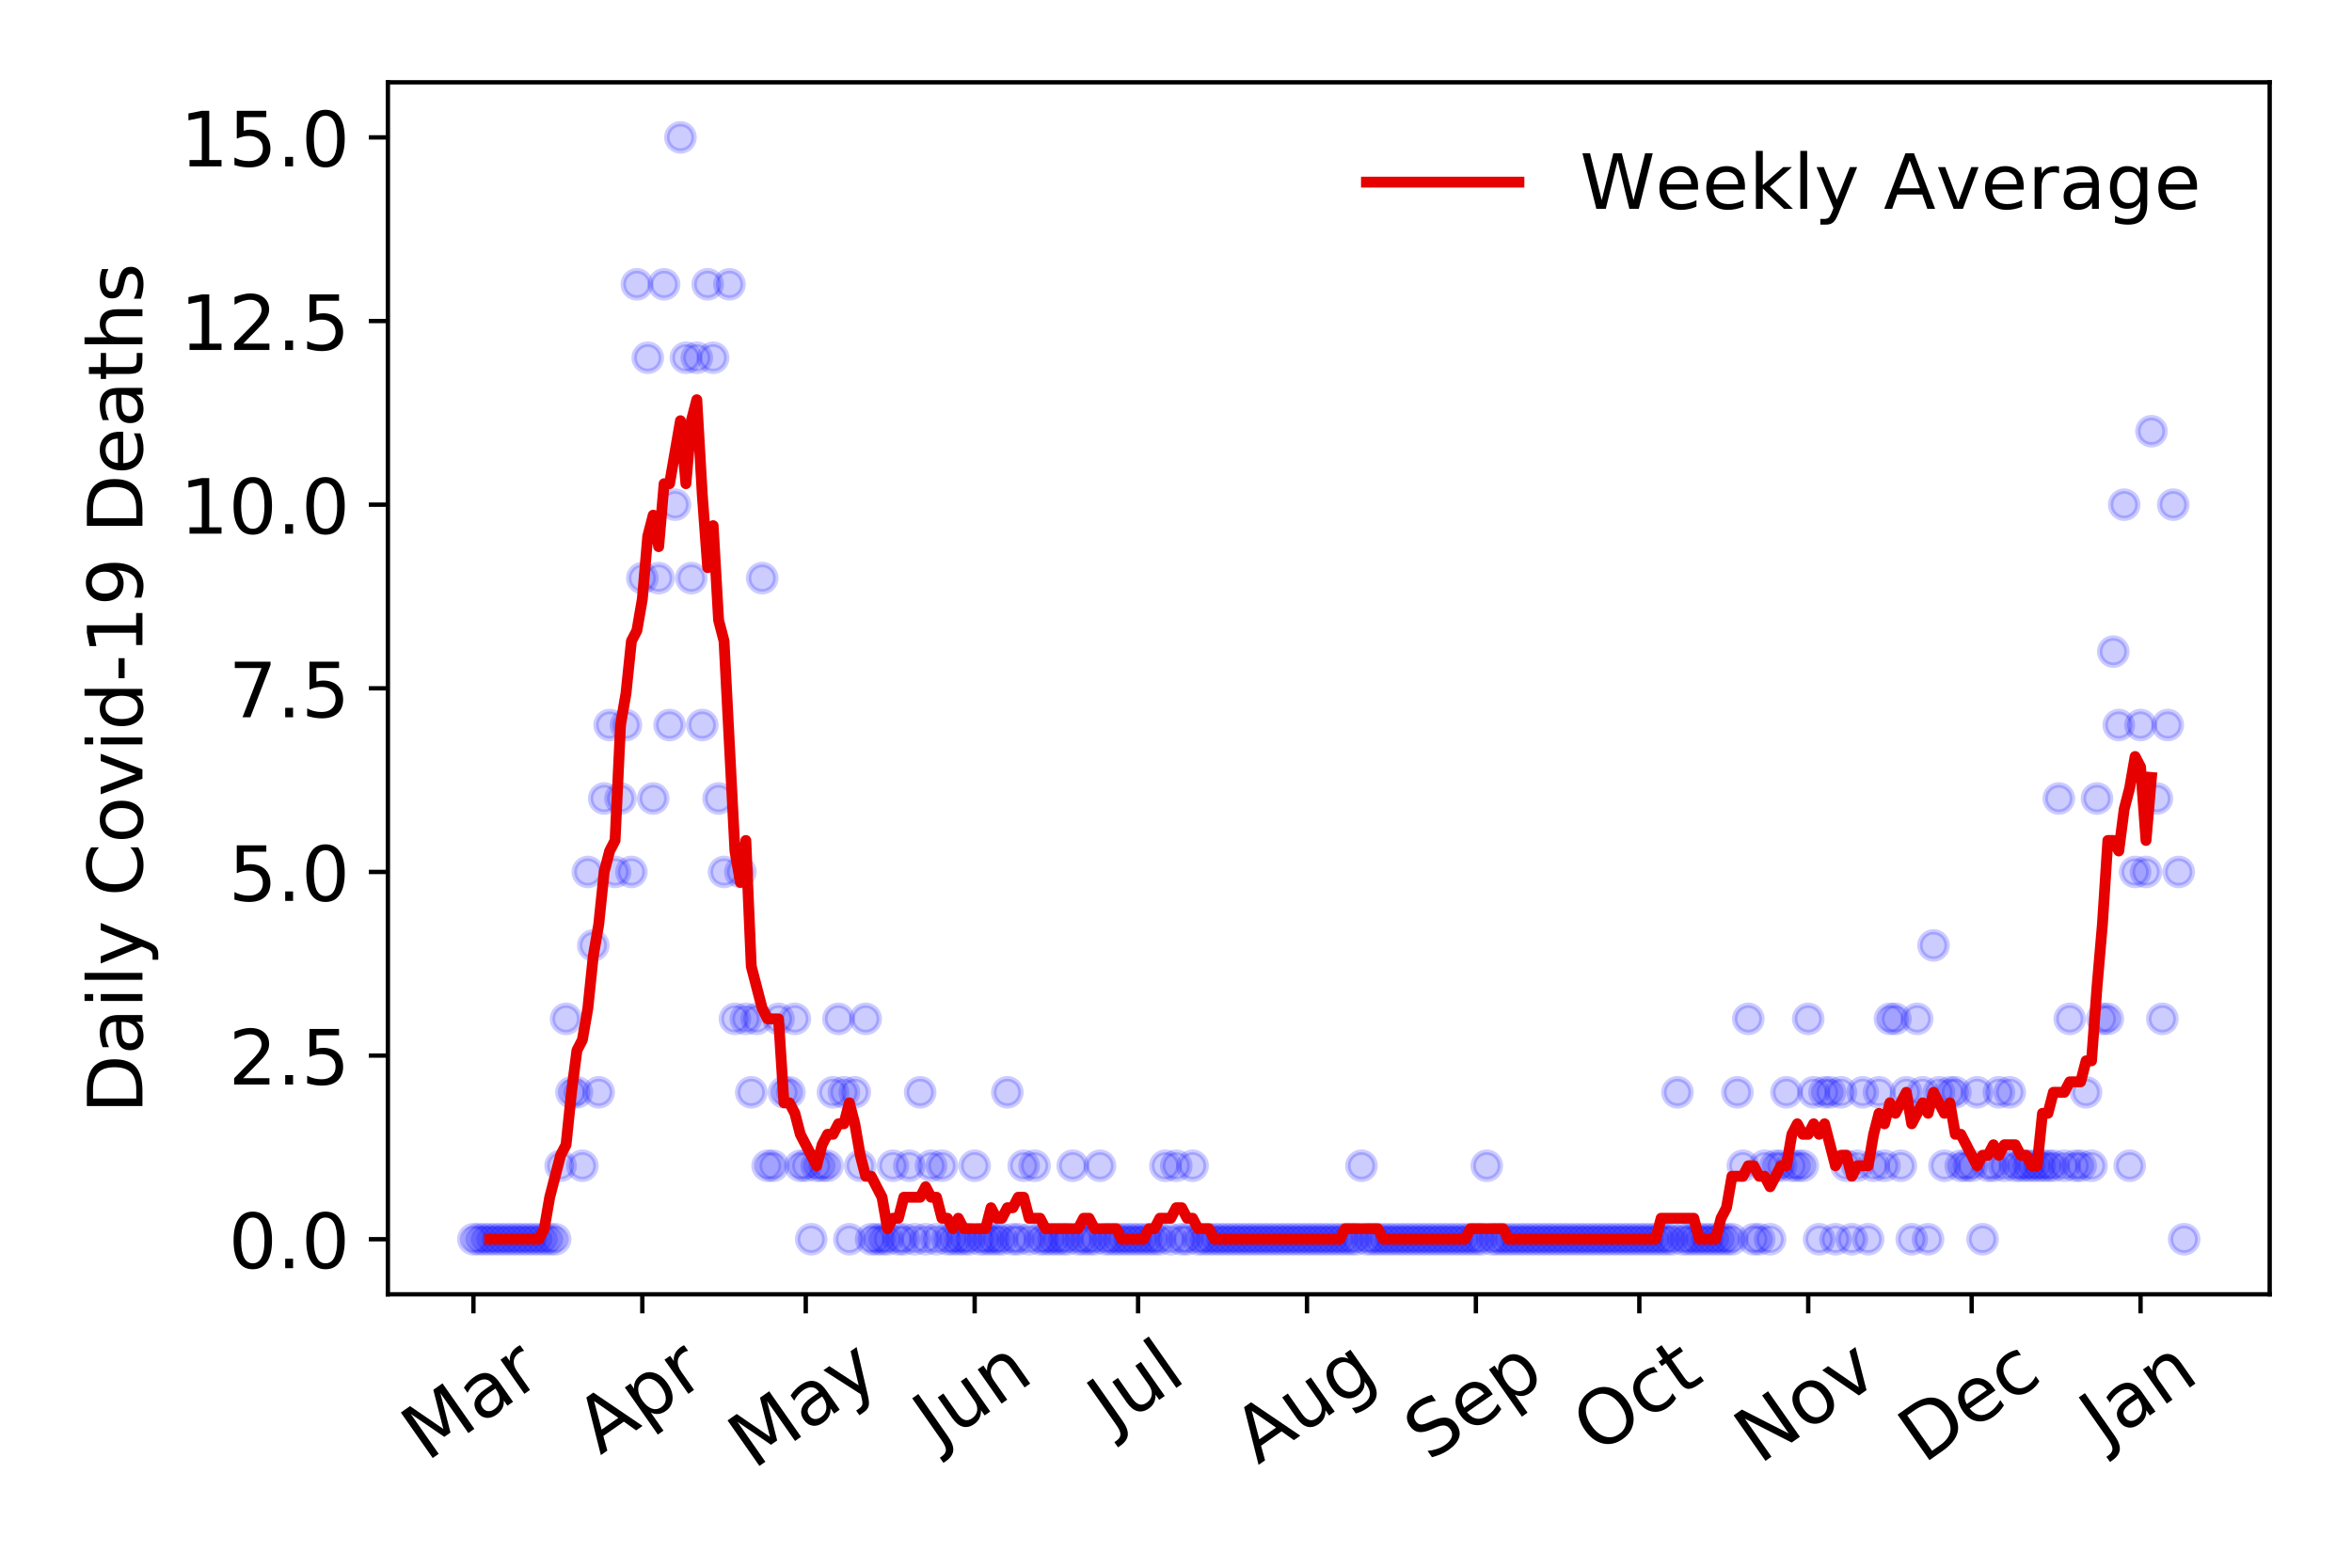 <?xml version="1.0" encoding="utf-8" standalone="no"?>
<!DOCTYPE svg PUBLIC "-//W3C//DTD SVG 1.1//EN"
  "http://www.w3.org/Graphics/SVG/1.1/DTD/svg11.dtd">
<!-- Created with matplotlib (https://matplotlib.org/) -->
<svg height="288pt" version="1.1" viewBox="0 0 432 288" width="432pt" xmlns="http://www.w3.org/2000/svg" xmlns:xlink="http://www.w3.org/1999/xlink">
 <defs>
  <style type="text/css">
*{stroke-linecap:butt;stroke-linejoin:round;}
  </style>
 </defs>
 <g id="figure_1">
  <g id="patch_1">
   <path d="M 0 288 
L 432 288 
L 432 0 
L 0 0 
z
" style="fill:#ffffff;"/>
  </g>
  <g id="axes_1">
   <g id="patch_2">
    <path d="M 71.245 237.778 
L 416.88 237.778 
L 416.88 15.12 
L 71.245 15.12 
z
" style="fill:#ffffff;"/>
   </g>
   <g id="matplotlib.axis_1">
    <g id="xtick_1">
     <g id="line2d_1">
      <defs>
       <path d="M 0 0 
L 0 3.5 
" id="m060c12420a" style="stroke:#000000;stroke-width:0.8;"/>
      </defs>
      <g>
       <use style="stroke:#000000;stroke-width:0.8;" x="86.956" xlink:href="#m060c12420a" y="237.778"/>
      </g>
     </g>
     <g id="text_1">
      <!-- Mar -->
      <defs>
       <path d="M 9.812 72.906 
L 24.516 72.906 
L 43.109 23.297 
L 61.812 72.906 
L 76.516 72.906 
L 76.516 0 
L 66.891 0 
L 66.891 64.016 
L 48.094 14.016 
L 38.188 14.016 
L 19.391 64.016 
L 19.391 0 
L 9.812 0 
z
" id="DejaVuSans-77"/>
       <path d="M 34.281 27.484 
Q 23.391 27.484 19.188 25 
Q 14.984 22.516 14.984 16.5 
Q 14.984 11.719 18.141 8.906 
Q 21.297 6.109 26.703 6.109 
Q 34.188 6.109 38.703 11.406 
Q 43.219 16.703 43.219 25.484 
L 43.219 27.484 
z
M 52.203 31.203 
L 52.203 0 
L 43.219 0 
L 43.219 8.297 
Q 40.141 3.328 35.547 0.953 
Q 30.953 -1.422 24.312 -1.422 
Q 15.922 -1.422 10.953 3.297 
Q 6 8.016 6 15.922 
Q 6 25.141 12.172 29.828 
Q 18.359 34.516 30.609 34.516 
L 43.219 34.516 
L 43.219 35.406 
Q 43.219 41.609 39.141 45 
Q 35.062 48.391 27.688 48.391 
Q 23 48.391 18.547 47.266 
Q 14.109 46.141 10.016 43.891 
L 10.016 52.203 
Q 14.938 54.109 19.578 55.047 
Q 24.219 56 28.609 56 
Q 40.484 56 46.344 49.844 
Q 52.203 43.703 52.203 31.203 
z
" id="DejaVuSans-97"/>
       <path d="M 41.109 46.297 
Q 39.594 47.172 37.812 47.578 
Q 36.031 48 33.891 48 
Q 26.266 48 22.188 43.047 
Q 18.109 38.094 18.109 28.812 
L 18.109 0 
L 9.078 0 
L 9.078 54.688 
L 18.109 54.688 
L 18.109 46.188 
Q 20.953 51.172 25.484 53.578 
Q 30.031 56 36.531 56 
Q 37.453 56 38.578 55.875 
Q 39.703 55.766 41.062 55.516 
z
" id="DejaVuSans-114"/>
      </defs>
      <g transform="translate(78.353 268.643)rotate(-35)scale(0.14 -0.14)">
       <use xlink:href="#DejaVuSans-77"/>
       <use x="86.279" xlink:href="#DejaVuSans-97"/>
       <use x="147.559" xlink:href="#DejaVuSans-114"/>
      </g>
     </g>
    </g>
    <g id="xtick_2">
     <g id="line2d_2">
      <g>
       <use style="stroke:#000000;stroke-width:0.8;" x="117.977" xlink:href="#m060c12420a" y="237.778"/>
      </g>
     </g>
     <g id="text_2">
      <!-- Apr -->
      <defs>
       <path d="M 34.188 63.188 
L 20.797 26.906 
L 47.609 26.906 
z
M 28.609 72.906 
L 39.797 72.906 
L 67.578 0 
L 57.328 0 
L 50.688 18.703 
L 17.828 18.703 
L 11.188 0 
L 0.781 0 
z
" id="DejaVuSans-65"/>
       <path d="M 18.109 8.203 
L 18.109 -20.797 
L 9.078 -20.797 
L 9.078 54.688 
L 18.109 54.688 
L 18.109 46.391 
Q 20.953 51.266 25.266 53.625 
Q 29.594 56 35.594 56 
Q 45.562 56 51.781 48.094 
Q 58.016 40.188 58.016 27.297 
Q 58.016 14.406 51.781 6.484 
Q 45.562 -1.422 35.594 -1.422 
Q 29.594 -1.422 25.266 0.953 
Q 20.953 3.328 18.109 8.203 
z
M 48.688 27.297 
Q 48.688 37.203 44.609 42.844 
Q 40.531 48.484 33.406 48.484 
Q 26.266 48.484 22.188 42.844 
Q 18.109 37.203 18.109 27.297 
Q 18.109 17.391 22.188 11.75 
Q 26.266 6.109 33.406 6.109 
Q 40.531 6.109 44.609 11.75 
Q 48.688 17.391 48.688 27.297 
z
" id="DejaVuSans-112"/>
      </defs>
      <g transform="translate(110.273 267.384)rotate(-35)scale(0.14 -0.14)">
       <use xlink:href="#DejaVuSans-65"/>
       <use x="68.408" xlink:href="#DejaVuSans-112"/>
       <use x="131.885" xlink:href="#DejaVuSans-114"/>
      </g>
     </g>
    </g>
    <g id="xtick_3">
     <g id="line2d_3">
      <g>
       <use style="stroke:#000000;stroke-width:0.8;" x="147.997" xlink:href="#m060c12420a" y="237.778"/>
      </g>
     </g>
     <g id="text_3">
      <!-- May -->
      <defs>
       <path d="M 32.172 -5.078 
Q 28.375 -14.844 24.75 -17.812 
Q 21.141 -20.797 15.094 -20.797 
L 7.906 -20.797 
L 7.906 -13.281 
L 13.188 -13.281 
Q 16.891 -13.281 18.938 -11.516 
Q 21 -9.766 23.484 -3.219 
L 25.094 0.875 
L 2.984 54.688 
L 12.5 54.688 
L 29.594 11.922 
L 46.688 54.688 
L 56.203 54.688 
z
" id="DejaVuSans-121"/>
      </defs>
      <g transform="translate(138.358 270.094)rotate(-35)scale(0.14 -0.14)">
       <use xlink:href="#DejaVuSans-77"/>
       <use x="86.279" xlink:href="#DejaVuSans-97"/>
       <use x="147.559" xlink:href="#DejaVuSans-121"/>
      </g>
     </g>
    </g>
    <g id="xtick_4">
     <g id="line2d_4">
      <g>
       <use style="stroke:#000000;stroke-width:0.8;" x="179.018" xlink:href="#m060c12420a" y="237.778"/>
      </g>
     </g>
     <g id="text_4">
      <!-- Jun -->
      <defs>
       <path d="M 9.812 72.906 
L 19.672 72.906 
L 19.672 5.078 
Q 19.672 -8.109 14.672 -14.062 
Q 9.672 -20.016 -1.422 -20.016 
L -5.172 -20.016 
L -5.172 -11.719 
L -2.094 -11.719 
Q 4.438 -11.719 7.125 -8.047 
Q 9.812 -4.391 9.812 5.078 
z
" id="DejaVuSans-74"/>
       <path d="M 8.5 21.578 
L 8.5 54.688 
L 17.484 54.688 
L 17.484 21.922 
Q 17.484 14.156 20.5 10.266 
Q 23.531 6.391 29.594 6.391 
Q 36.859 6.391 41.078 11.031 
Q 45.312 15.672 45.312 23.688 
L 45.312 54.688 
L 54.297 54.688 
L 54.297 0 
L 45.312 0 
L 45.312 8.406 
Q 42.047 3.422 37.719 1 
Q 33.406 -1.422 27.688 -1.422 
Q 18.266 -1.422 13.375 4.438 
Q 8.5 10.297 8.5 21.578 
z
M 31.109 56 
z
" id="DejaVuSans-117"/>
       <path d="M 54.891 33.016 
L 54.891 0 
L 45.906 0 
L 45.906 32.719 
Q 45.906 40.484 42.875 44.328 
Q 39.844 48.188 33.797 48.188 
Q 26.516 48.188 22.312 43.547 
Q 18.109 38.922 18.109 30.906 
L 18.109 0 
L 9.078 0 
L 9.078 54.688 
L 18.109 54.688 
L 18.109 46.188 
Q 21.344 51.125 25.703 53.562 
Q 30.078 56 35.797 56 
Q 45.219 56 50.047 50.172 
Q 54.891 44.344 54.891 33.016 
z
" id="DejaVuSans-110"/>
      </defs>
      <g transform="translate(172.275 266.039)rotate(-35)scale(0.14 -0.14)">
       <use xlink:href="#DejaVuSans-74"/>
       <use x="29.492" xlink:href="#DejaVuSans-117"/>
       <use x="92.871" xlink:href="#DejaVuSans-110"/>
      </g>
     </g>
    </g>
    <g id="xtick_5">
     <g id="line2d_5">
      <g>
       <use style="stroke:#000000;stroke-width:0.8;" x="209.039" xlink:href="#m060c12420a" y="237.778"/>
      </g>
     </g>
     <g id="text_5">
      <!-- Jul -->
      <defs>
       <path d="M 9.422 75.984 
L 18.406 75.984 
L 18.406 0 
L 9.422 0 
z
" id="DejaVuSans-108"/>
      </defs>
      <g transform="translate(204.336 263.181)rotate(-35)scale(0.14 -0.14)">
       <use xlink:href="#DejaVuSans-74"/>
       <use x="29.492" xlink:href="#DejaVuSans-117"/>
       <use x="92.871" xlink:href="#DejaVuSans-108"/>
      </g>
     </g>
    </g>
    <g id="xtick_6">
     <g id="line2d_6">
      <g>
       <use style="stroke:#000000;stroke-width:0.8;" x="240.06" xlink:href="#m060c12420a" y="237.778"/>
      </g>
     </g>
     <g id="text_6">
      <!-- Aug -->
      <defs>
       <path d="M 45.406 27.984 
Q 45.406 37.75 41.375 43.109 
Q 37.359 48.484 30.078 48.484 
Q 22.859 48.484 18.828 43.109 
Q 14.797 37.75 14.797 27.984 
Q 14.797 18.266 18.828 12.891 
Q 22.859 7.516 30.078 7.516 
Q 37.359 7.516 41.375 12.891 
Q 45.406 18.266 45.406 27.984 
z
M 54.391 6.781 
Q 54.391 -7.172 48.188 -13.984 
Q 42 -20.797 29.203 -20.797 
Q 24.469 -20.797 20.266 -20.094 
Q 16.062 -19.391 12.109 -17.922 
L 12.109 -9.188 
Q 16.062 -11.328 19.922 -12.344 
Q 23.781 -13.375 27.781 -13.375 
Q 36.625 -13.375 41.016 -8.766 
Q 45.406 -4.156 45.406 5.172 
L 45.406 9.625 
Q 42.625 4.781 38.281 2.391 
Q 33.938 0 27.875 0 
Q 17.828 0 11.672 7.656 
Q 5.516 15.328 5.516 27.984 
Q 5.516 40.672 11.672 48.328 
Q 17.828 56 27.875 56 
Q 33.938 56 38.281 53.609 
Q 42.625 51.219 45.406 46.391 
L 45.406 54.688 
L 54.391 54.688 
z
" id="DejaVuSans-103"/>
      </defs>
      <g transform="translate(231.079 269.172)rotate(-35)scale(0.14 -0.14)">
       <use xlink:href="#DejaVuSans-65"/>
       <use x="68.408" xlink:href="#DejaVuSans-117"/>
       <use x="131.787" xlink:href="#DejaVuSans-103"/>
      </g>
     </g>
    </g>
    <g id="xtick_7">
     <g id="line2d_7">
      <g>
       <use style="stroke:#000000;stroke-width:0.8;" x="271.081" xlink:href="#m060c12420a" y="237.778"/>
      </g>
     </g>
     <g id="text_7">
      <!-- Sep -->
      <defs>
       <path d="M 53.516 70.516 
L 53.516 60.891 
Q 47.906 63.578 42.922 64.891 
Q 37.938 66.219 33.297 66.219 
Q 25.25 66.219 20.875 63.094 
Q 16.5 59.969 16.5 54.203 
Q 16.5 49.359 19.406 46.891 
Q 22.312 44.438 30.422 42.922 
L 36.375 41.703 
Q 47.406 39.594 52.656 34.297 
Q 57.906 29 57.906 20.125 
Q 57.906 9.516 50.797 4.047 
Q 43.703 -1.422 29.984 -1.422 
Q 24.812 -1.422 18.969 -0.25 
Q 13.141 0.922 6.891 3.219 
L 6.891 13.375 
Q 12.891 10.016 18.656 8.297 
Q 24.422 6.594 29.984 6.594 
Q 38.422 6.594 43.016 9.906 
Q 47.609 13.234 47.609 19.391 
Q 47.609 24.75 44.312 27.781 
Q 41.016 30.812 33.5 32.328 
L 27.484 33.5 
Q 16.453 35.688 11.516 40.375 
Q 6.594 45.062 6.594 53.422 
Q 6.594 63.094 13.406 68.656 
Q 20.219 74.219 32.172 74.219 
Q 37.312 74.219 42.625 73.281 
Q 47.953 72.359 53.516 70.516 
z
" id="DejaVuSans-83"/>
       <path d="M 56.203 29.594 
L 56.203 25.203 
L 14.891 25.203 
Q 15.484 15.922 20.484 11.062 
Q 25.484 6.203 34.422 6.203 
Q 39.594 6.203 44.453 7.469 
Q 49.312 8.734 54.109 11.281 
L 54.109 2.781 
Q 49.266 0.734 44.188 -0.344 
Q 39.109 -1.422 33.891 -1.422 
Q 20.797 -1.422 13.156 6.188 
Q 5.516 13.812 5.516 26.812 
Q 5.516 40.234 12.766 48.109 
Q 20.016 56 32.328 56 
Q 43.359 56 49.781 48.891 
Q 56.203 41.797 56.203 29.594 
z
M 47.219 32.234 
Q 47.125 39.594 43.094 43.984 
Q 39.062 48.391 32.422 48.391 
Q 24.906 48.391 20.391 44.141 
Q 15.875 39.891 15.188 32.172 
z
" id="DejaVuSans-101"/>
      </defs>
      <g transform="translate(262.488 268.629)rotate(-35)scale(0.14 -0.14)">
       <use xlink:href="#DejaVuSans-83"/>
       <use x="63.477" xlink:href="#DejaVuSans-101"/>
       <use x="125" xlink:href="#DejaVuSans-112"/>
      </g>
     </g>
    </g>
    <g id="xtick_8">
     <g id="line2d_8">
      <g>
       <use style="stroke:#000000;stroke-width:0.8;" x="301.101" xlink:href="#m060c12420a" y="237.778"/>
      </g>
     </g>
     <g id="text_8">
      <!-- Oct -->
      <defs>
       <path d="M 39.406 66.219 
Q 28.656 66.219 22.328 58.203 
Q 16.016 50.203 16.016 36.375 
Q 16.016 22.609 22.328 14.594 
Q 28.656 6.594 39.406 6.594 
Q 50.141 6.594 56.422 14.594 
Q 62.703 22.609 62.703 36.375 
Q 62.703 50.203 56.422 58.203 
Q 50.141 66.219 39.406 66.219 
z
M 39.406 74.219 
Q 54.734 74.219 63.906 63.938 
Q 73.094 53.656 73.094 36.375 
Q 73.094 19.141 63.906 8.859 
Q 54.734 -1.422 39.406 -1.422 
Q 24.031 -1.422 14.812 8.828 
Q 5.609 19.094 5.609 36.375 
Q 5.609 53.656 14.812 63.938 
Q 24.031 74.219 39.406 74.219 
z
" id="DejaVuSans-79"/>
       <path d="M 48.781 52.594 
L 48.781 44.188 
Q 44.969 46.297 41.141 47.344 
Q 37.312 48.391 33.406 48.391 
Q 24.656 48.391 19.812 42.844 
Q 14.984 37.312 14.984 27.297 
Q 14.984 17.281 19.812 11.734 
Q 24.656 6.203 33.406 6.203 
Q 37.312 6.203 41.141 7.25 
Q 44.969 8.297 48.781 10.406 
L 48.781 2.094 
Q 45.016 0.344 40.984 -0.531 
Q 36.969 -1.422 32.422 -1.422 
Q 20.062 -1.422 12.781 6.344 
Q 5.516 14.109 5.516 27.297 
Q 5.516 40.672 12.859 48.328 
Q 20.219 56 33.016 56 
Q 37.156 56 41.109 55.141 
Q 45.062 54.297 48.781 52.594 
z
" id="DejaVuSans-99"/>
       <path d="M 18.312 70.219 
L 18.312 54.688 
L 36.812 54.688 
L 36.812 47.703 
L 18.312 47.703 
L 18.312 18.016 
Q 18.312 11.328 20.141 9.422 
Q 21.969 7.516 27.594 7.516 
L 36.812 7.516 
L 36.812 0 
L 27.594 0 
Q 17.188 0 13.234 3.875 
Q 9.281 7.766 9.281 18.016 
L 9.281 47.703 
L 2.688 47.703 
L 2.688 54.688 
L 9.281 54.688 
L 9.281 70.219 
z
" id="DejaVuSans-116"/>
      </defs>
      <g transform="translate(293.403 267.377)rotate(-35)scale(0.14 -0.14)">
       <use xlink:href="#DejaVuSans-79"/>
       <use x="78.711" xlink:href="#DejaVuSans-99"/>
       <use x="133.691" xlink:href="#DejaVuSans-116"/>
      </g>
     </g>
    </g>
    <g id="xtick_9">
     <g id="line2d_9">
      <g>
       <use style="stroke:#000000;stroke-width:0.8;" x="332.122" xlink:href="#m060c12420a" y="237.778"/>
      </g>
     </g>
     <g id="text_9">
      <!-- Nov -->
      <defs>
       <path d="M 9.812 72.906 
L 23.094 72.906 
L 55.422 11.922 
L 55.422 72.906 
L 64.984 72.906 
L 64.984 0 
L 51.703 0 
L 19.391 60.984 
L 19.391 0 
L 9.812 0 
z
" id="DejaVuSans-78"/>
       <path d="M 30.609 48.391 
Q 23.391 48.391 19.188 42.75 
Q 14.984 37.109 14.984 27.297 
Q 14.984 17.484 19.156 11.844 
Q 23.344 6.203 30.609 6.203 
Q 37.797 6.203 41.984 11.859 
Q 46.188 17.531 46.188 27.297 
Q 46.188 37.016 41.984 42.703 
Q 37.797 48.391 30.609 48.391 
z
M 30.609 56 
Q 42.328 56 49.016 48.375 
Q 55.719 40.766 55.719 27.297 
Q 55.719 13.875 49.016 6.219 
Q 42.328 -1.422 30.609 -1.422 
Q 18.844 -1.422 12.172 6.219 
Q 5.516 13.875 5.516 27.297 
Q 5.516 40.766 12.172 48.375 
Q 18.844 56 30.609 56 
z
" id="DejaVuSans-111"/>
       <path d="M 2.984 54.688 
L 12.5 54.688 
L 29.594 8.797 
L 46.688 54.688 
L 56.203 54.688 
L 35.688 0 
L 23.484 0 
z
" id="DejaVuSans-118"/>
      </defs>
      <g transform="translate(323.146 269.166)rotate(-35)scale(0.14 -0.14)">
       <use xlink:href="#DejaVuSans-78"/>
       <use x="74.805" xlink:href="#DejaVuSans-111"/>
       <use x="135.986" xlink:href="#DejaVuSans-118"/>
      </g>
     </g>
    </g>
    <g id="xtick_10">
     <g id="line2d_10">
      <g>
       <use style="stroke:#000000;stroke-width:0.8;" x="362.143" xlink:href="#m060c12420a" y="237.778"/>
      </g>
     </g>
     <g id="text_10">
      <!-- Dec -->
      <defs>
       <path d="M 19.672 64.797 
L 19.672 8.109 
L 31.594 8.109 
Q 46.688 8.109 53.688 14.938 
Q 60.688 21.781 60.688 36.531 
Q 60.688 51.172 53.688 57.984 
Q 46.688 64.797 31.594 64.797 
z
M 9.812 72.906 
L 30.078 72.906 
Q 51.266 72.906 61.172 64.094 
Q 71.094 55.281 71.094 36.531 
Q 71.094 17.672 61.125 8.828 
Q 51.172 0 30.078 0 
L 9.812 0 
z
" id="DejaVuSans-68"/>
      </defs>
      <g transform="translate(353.262 269.032)rotate(-35)scale(0.14 -0.14)">
       <use xlink:href="#DejaVuSans-68"/>
       <use x="77.002" xlink:href="#DejaVuSans-101"/>
       <use x="138.525" xlink:href="#DejaVuSans-99"/>
      </g>
     </g>
    </g>
    <g id="xtick_11">
     <g id="line2d_11">
      <g>
       <use style="stroke:#000000;stroke-width:0.8;" x="393.164" xlink:href="#m060c12420a" y="237.778"/>
      </g>
     </g>
     <g id="text_11">
      <!-- Jan -->
      <g transform="translate(386.54 265.871)rotate(-35)scale(0.14 -0.14)">
       <use xlink:href="#DejaVuSans-74"/>
       <use x="29.492" xlink:href="#DejaVuSans-97"/>
       <use x="90.771" xlink:href="#DejaVuSans-110"/>
      </g>
     </g>
    </g>
   </g>
   <g id="matplotlib.axis_2">
    <g id="ytick_1">
     <g id="line2d_12">
      <defs>
       <path d="M 0 0 
L -3.5 0 
" id="mb0efee20c6" style="stroke:#000000;stroke-width:0.8;"/>
      </defs>
      <g>
       <use style="stroke:#000000;stroke-width:0.8;" x="71.245" xlink:href="#mb0efee20c6" y="227.657"/>
      </g>
     </g>
     <g id="text_12">
      <!-- 0.0 -->
      <defs>
       <path d="M 31.781 66.406 
Q 24.172 66.406 20.328 58.906 
Q 16.5 51.422 16.5 36.375 
Q 16.5 21.391 20.328 13.891 
Q 24.172 6.391 31.781 6.391 
Q 39.453 6.391 43.281 13.891 
Q 47.125 21.391 47.125 36.375 
Q 47.125 51.422 43.281 58.906 
Q 39.453 66.406 31.781 66.406 
z
M 31.781 74.219 
Q 44.047 74.219 50.516 64.516 
Q 56.984 54.828 56.984 36.375 
Q 56.984 17.969 50.516 8.266 
Q 44.047 -1.422 31.781 -1.422 
Q 19.531 -1.422 13.062 8.266 
Q 6.594 17.969 6.594 36.375 
Q 6.594 54.828 13.062 64.516 
Q 19.531 74.219 31.781 74.219 
z
" id="DejaVuSans-48"/>
       <path d="M 10.688 12.406 
L 21 12.406 
L 21 0 
L 10.688 0 
z
" id="DejaVuSans-46"/>
      </defs>
      <g transform="translate(41.981 232.976)scale(0.14 -0.14)">
       <use xlink:href="#DejaVuSans-48"/>
       <use x="63.623" xlink:href="#DejaVuSans-46"/>
       <use x="95.41" xlink:href="#DejaVuSans-48"/>
      </g>
     </g>
    </g>
    <g id="ytick_2">
     <g id="line2d_13">
      <g>
       <use style="stroke:#000000;stroke-width:0.8;" x="71.245" xlink:href="#mb0efee20c6" y="193.921"/>
      </g>
     </g>
     <g id="text_13">
      <!-- 2.5 -->
      <defs>
       <path d="M 19.188 8.297 
L 53.609 8.297 
L 53.609 0 
L 7.328 0 
L 7.328 8.297 
Q 12.938 14.109 22.625 23.891 
Q 32.328 33.688 34.812 36.531 
Q 39.547 41.844 41.422 45.531 
Q 43.312 49.219 43.312 52.781 
Q 43.312 58.594 39.234 62.25 
Q 35.156 65.922 28.609 65.922 
Q 23.969 65.922 18.812 64.312 
Q 13.672 62.703 7.812 59.422 
L 7.812 69.391 
Q 13.766 71.781 18.938 73 
Q 24.125 74.219 28.422 74.219 
Q 39.75 74.219 46.484 68.547 
Q 53.219 62.891 53.219 53.422 
Q 53.219 48.922 51.531 44.891 
Q 49.859 40.875 45.406 35.406 
Q 44.188 33.984 37.641 27.219 
Q 31.109 20.453 19.188 8.297 
z
" id="DejaVuSans-50"/>
       <path d="M 10.797 72.906 
L 49.516 72.906 
L 49.516 64.594 
L 19.828 64.594 
L 19.828 46.734 
Q 21.969 47.469 24.109 47.828 
Q 26.266 48.188 28.422 48.188 
Q 40.625 48.188 47.75 41.5 
Q 54.891 34.812 54.891 23.391 
Q 54.891 11.625 47.562 5.094 
Q 40.234 -1.422 26.906 -1.422 
Q 22.312 -1.422 17.547 -0.641 
Q 12.797 0.141 7.719 1.703 
L 7.719 11.625 
Q 12.109 9.234 16.797 8.062 
Q 21.484 6.891 26.703 6.891 
Q 35.156 6.891 40.078 11.328 
Q 45.016 15.766 45.016 23.391 
Q 45.016 31 40.078 35.438 
Q 35.156 39.891 26.703 39.891 
Q 22.75 39.891 18.812 39.016 
Q 14.891 38.141 10.797 36.281 
z
" id="DejaVuSans-53"/>
      </defs>
      <g transform="translate(41.981 199.24)scale(0.14 -0.14)">
       <use xlink:href="#DejaVuSans-50"/>
       <use x="63.623" xlink:href="#DejaVuSans-46"/>
       <use x="95.41" xlink:href="#DejaVuSans-53"/>
      </g>
     </g>
    </g>
    <g id="ytick_3">
     <g id="line2d_14">
      <g>
       <use style="stroke:#000000;stroke-width:0.8;" x="71.245" xlink:href="#mb0efee20c6" y="160.185"/>
      </g>
     </g>
     <g id="text_14">
      <!-- 5.0 -->
      <g transform="translate(41.981 165.504)scale(0.14 -0.14)">
       <use xlink:href="#DejaVuSans-53"/>
       <use x="63.623" xlink:href="#DejaVuSans-46"/>
       <use x="95.41" xlink:href="#DejaVuSans-48"/>
      </g>
     </g>
    </g>
    <g id="ytick_4">
     <g id="line2d_15">
      <g>
       <use style="stroke:#000000;stroke-width:0.8;" x="71.245" xlink:href="#mb0efee20c6" y="126.449"/>
      </g>
     </g>
     <g id="text_15">
      <!-- 7.5 -->
      <defs>
       <path d="M 8.203 72.906 
L 55.078 72.906 
L 55.078 68.703 
L 28.609 0 
L 18.312 0 
L 43.219 64.594 
L 8.203 64.594 
z
" id="DejaVuSans-55"/>
      </defs>
      <g transform="translate(41.981 131.768)scale(0.14 -0.14)">
       <use xlink:href="#DejaVuSans-55"/>
       <use x="63.623" xlink:href="#DejaVuSans-46"/>
       <use x="95.41" xlink:href="#DejaVuSans-53"/>
      </g>
     </g>
    </g>
    <g id="ytick_5">
     <g id="line2d_16">
      <g>
       <use style="stroke:#000000;stroke-width:0.8;" x="71.245" xlink:href="#mb0efee20c6" y="92.713"/>
      </g>
     </g>
     <g id="text_16">
      <!-- 10.0 -->
      <defs>
       <path d="M 12.406 8.297 
L 28.516 8.297 
L 28.516 63.922 
L 10.984 60.406 
L 10.984 69.391 
L 28.422 72.906 
L 38.281 72.906 
L 38.281 8.297 
L 54.391 8.297 
L 54.391 0 
L 12.406 0 
z
" id="DejaVuSans-49"/>
      </defs>
      <g transform="translate(33.073 98.032)scale(0.14 -0.14)">
       <use xlink:href="#DejaVuSans-49"/>
       <use x="63.623" xlink:href="#DejaVuSans-48"/>
       <use x="127.246" xlink:href="#DejaVuSans-46"/>
       <use x="159.033" xlink:href="#DejaVuSans-48"/>
      </g>
     </g>
    </g>
    <g id="ytick_6">
     <g id="line2d_17">
      <g>
       <use style="stroke:#000000;stroke-width:0.8;" x="71.245" xlink:href="#mb0efee20c6" y="58.977"/>
      </g>
     </g>
     <g id="text_17">
      <!-- 12.5 -->
      <g transform="translate(33.073 64.296)scale(0.14 -0.14)">
       <use xlink:href="#DejaVuSans-49"/>
       <use x="63.623" xlink:href="#DejaVuSans-50"/>
       <use x="127.246" xlink:href="#DejaVuSans-46"/>
       <use x="159.033" xlink:href="#DejaVuSans-53"/>
      </g>
     </g>
    </g>
    <g id="ytick_7">
     <g id="line2d_18">
      <g>
       <use style="stroke:#000000;stroke-width:0.8;" x="71.245" xlink:href="#mb0efee20c6" y="25.241"/>
      </g>
     </g>
     <g id="text_18">
      <!-- 15.0 -->
      <g transform="translate(33.073 30.56)scale(0.14 -0.14)">
       <use xlink:href="#DejaVuSans-49"/>
       <use x="63.623" xlink:href="#DejaVuSans-53"/>
       <use x="127.246" xlink:href="#DejaVuSans-46"/>
       <use x="159.033" xlink:href="#DejaVuSans-48"/>
      </g>
     </g>
    </g>
    <g id="text_19">
     <!-- Daily Covid-19 Deaths -->
     <defs>
      <path d="M 9.422 54.688 
L 18.406 54.688 
L 18.406 0 
L 9.422 0 
z
M 9.422 75.984 
L 18.406 75.984 
L 18.406 64.594 
L 9.422 64.594 
z
" id="DejaVuSans-105"/>
      <path id="DejaVuSans-32"/>
      <path d="M 64.406 67.281 
L 64.406 56.891 
Q 59.422 61.531 53.781 63.812 
Q 48.141 66.109 41.797 66.109 
Q 29.297 66.109 22.656 58.469 
Q 16.016 50.828 16.016 36.375 
Q 16.016 21.969 22.656 14.328 
Q 29.297 6.688 41.797 6.688 
Q 48.141 6.688 53.781 8.984 
Q 59.422 11.281 64.406 15.922 
L 64.406 5.609 
Q 59.234 2.094 53.438 0.328 
Q 47.656 -1.422 41.219 -1.422 
Q 24.656 -1.422 15.125 8.703 
Q 5.609 18.844 5.609 36.375 
Q 5.609 53.953 15.125 64.078 
Q 24.656 74.219 41.219 74.219 
Q 47.75 74.219 53.531 72.484 
Q 59.328 70.75 64.406 67.281 
z
" id="DejaVuSans-67"/>
      <path d="M 45.406 46.391 
L 45.406 75.984 
L 54.391 75.984 
L 54.391 0 
L 45.406 0 
L 45.406 8.203 
Q 42.578 3.328 38.25 0.953 
Q 33.938 -1.422 27.875 -1.422 
Q 17.969 -1.422 11.734 6.484 
Q 5.516 14.406 5.516 27.297 
Q 5.516 40.188 11.734 48.094 
Q 17.969 56 27.875 56 
Q 33.938 56 38.25 53.625 
Q 42.578 51.266 45.406 46.391 
z
M 14.797 27.297 
Q 14.797 17.391 18.875 11.75 
Q 22.953 6.109 30.078 6.109 
Q 37.203 6.109 41.297 11.75 
Q 45.406 17.391 45.406 27.297 
Q 45.406 37.203 41.297 42.844 
Q 37.203 48.484 30.078 48.484 
Q 22.953 48.484 18.875 42.844 
Q 14.797 37.203 14.797 27.297 
z
" id="DejaVuSans-100"/>
      <path d="M 4.891 31.391 
L 31.203 31.391 
L 31.203 23.391 
L 4.891 23.391 
z
" id="DejaVuSans-45"/>
      <path d="M 10.984 1.516 
L 10.984 10.5 
Q 14.703 8.734 18.5 7.812 
Q 22.312 6.891 25.984 6.891 
Q 35.75 6.891 40.891 13.453 
Q 46.047 20.016 46.781 33.406 
Q 43.953 29.203 39.594 26.953 
Q 35.25 24.703 29.984 24.703 
Q 19.047 24.703 12.672 31.312 
Q 6.297 37.938 6.297 49.422 
Q 6.297 60.641 12.938 67.422 
Q 19.578 74.219 30.609 74.219 
Q 43.266 74.219 49.922 64.516 
Q 56.594 54.828 56.594 36.375 
Q 56.594 19.141 48.406 8.859 
Q 40.234 -1.422 26.422 -1.422 
Q 22.703 -1.422 18.891 -0.688 
Q 15.094 0.047 10.984 1.516 
z
M 30.609 32.422 
Q 37.25 32.422 41.125 36.953 
Q 45.016 41.5 45.016 49.422 
Q 45.016 57.281 41.125 61.844 
Q 37.25 66.406 30.609 66.406 
Q 23.969 66.406 20.094 61.844 
Q 16.219 57.281 16.219 49.422 
Q 16.219 41.5 20.094 36.953 
Q 23.969 32.422 30.609 32.422 
z
" id="DejaVuSans-57"/>
      <path d="M 54.891 33.016 
L 54.891 0 
L 45.906 0 
L 45.906 32.719 
Q 45.906 40.484 42.875 44.328 
Q 39.844 48.188 33.797 48.188 
Q 26.516 48.188 22.312 43.547 
Q 18.109 38.922 18.109 30.906 
L 18.109 0 
L 9.078 0 
L 9.078 75.984 
L 18.109 75.984 
L 18.109 46.188 
Q 21.344 51.125 25.703 53.562 
Q 30.078 56 35.797 56 
Q 45.219 56 50.047 50.172 
Q 54.891 44.344 54.891 33.016 
z
" id="DejaVuSans-104"/>
      <path d="M 44.281 53.078 
L 44.281 44.578 
Q 40.484 46.531 36.375 47.5 
Q 32.281 48.484 27.875 48.484 
Q 21.188 48.484 17.844 46.438 
Q 14.5 44.391 14.5 40.281 
Q 14.5 37.156 16.891 35.375 
Q 19.281 33.594 26.516 31.984 
L 29.594 31.297 
Q 39.156 29.25 43.188 25.516 
Q 47.219 21.781 47.219 15.094 
Q 47.219 7.469 41.188 3.016 
Q 35.156 -1.422 24.609 -1.422 
Q 20.219 -1.422 15.453 -0.562 
Q 10.688 0.297 5.422 2 
L 5.422 11.281 
Q 10.406 8.688 15.234 7.391 
Q 20.062 6.109 24.812 6.109 
Q 31.156 6.109 34.562 8.281 
Q 37.984 10.453 37.984 14.406 
Q 37.984 18.062 35.516 20.016 
Q 33.062 21.969 24.703 23.781 
L 21.578 24.516 
Q 13.234 26.266 9.516 29.906 
Q 5.812 33.547 5.812 39.891 
Q 5.812 47.609 11.281 51.797 
Q 16.75 56 26.812 56 
Q 31.781 56 36.172 55.266 
Q 40.578 54.547 44.281 53.078 
z
" id="DejaVuSans-115"/>
     </defs>
     <g transform="translate(26.162 204.56)rotate(-90)scale(0.14 -0.14)">
      <use xlink:href="#DejaVuSans-68"/>
      <use x="77.002" xlink:href="#DejaVuSans-97"/>
      <use x="138.281" xlink:href="#DejaVuSans-105"/>
      <use x="166.064" xlink:href="#DejaVuSans-108"/>
      <use x="193.848" xlink:href="#DejaVuSans-121"/>
      <use x="253.027" xlink:href="#DejaVuSans-32"/>
      <use x="284.814" xlink:href="#DejaVuSans-67"/>
      <use x="354.639" xlink:href="#DejaVuSans-111"/>
      <use x="415.82" xlink:href="#DejaVuSans-118"/>
      <use x="475" xlink:href="#DejaVuSans-105"/>
      <use x="502.783" xlink:href="#DejaVuSans-100"/>
      <use x="566.26" xlink:href="#DejaVuSans-45"/>
      <use x="602.344" xlink:href="#DejaVuSans-49"/>
      <use x="665.967" xlink:href="#DejaVuSans-57"/>
      <use x="729.59" xlink:href="#DejaVuSans-32"/>
      <use x="761.377" xlink:href="#DejaVuSans-68"/>
      <use x="838.379" xlink:href="#DejaVuSans-101"/>
      <use x="899.902" xlink:href="#DejaVuSans-97"/>
      <use x="961.182" xlink:href="#DejaVuSans-116"/>
      <use x="1000.391" xlink:href="#DejaVuSans-104"/>
      <use x="1063.77" xlink:href="#DejaVuSans-115"/>
     </g>
    </g>
   </g>
   <g id="line2d_19">
    <defs>
     <path d="M 0 2.5 
C 0.663 2.5 1.299 2.237 1.768 1.768 
C 2.237 1.299 2.5 0.663 2.5 0 
C 2.5 -0.663 2.237 -1.299 1.768 -1.768 
C 1.299 -2.237 0.663 -2.5 0 -2.5 
C -0.663 -2.5 -1.299 -2.237 -1.768 -1.768 
C -2.237 -1.299 -2.5 -0.663 -2.5 0 
C -2.5 0.663 -2.237 1.299 -1.768 1.768 
C -1.299 2.237 -0.663 2.5 0 2.5 
z
" id="mbb3e5814fe" style="stroke:#0000ff;stroke-opacity:0.2;"/>
    </defs>
    <g clip-path="url(#pc9a2c12116)">
     <use style="fill:#0000ff;fill-opacity:0.2;stroke:#0000ff;stroke-opacity:0.2;" x="86.956" xlink:href="#mbb3e5814fe" y="227.657"/>
     <use style="fill:#0000ff;fill-opacity:0.2;stroke:#0000ff;stroke-opacity:0.2;" x="87.956" xlink:href="#mbb3e5814fe" y="227.657"/>
     <use style="fill:#0000ff;fill-opacity:0.2;stroke:#0000ff;stroke-opacity:0.2;" x="88.957" xlink:href="#mbb3e5814fe" y="227.657"/>
     <use style="fill:#0000ff;fill-opacity:0.2;stroke:#0000ff;stroke-opacity:0.2;" x="89.958" xlink:href="#mbb3e5814fe" y="227.657"/>
     <use style="fill:#0000ff;fill-opacity:0.2;stroke:#0000ff;stroke-opacity:0.2;" x="90.958" xlink:href="#mbb3e5814fe" y="227.657"/>
     <use style="fill:#0000ff;fill-opacity:0.2;stroke:#0000ff;stroke-opacity:0.2;" x="91.959" xlink:href="#mbb3e5814fe" y="227.657"/>
     <use style="fill:#0000ff;fill-opacity:0.2;stroke:#0000ff;stroke-opacity:0.2;" x="92.96" xlink:href="#mbb3e5814fe" y="227.657"/>
     <use style="fill:#0000ff;fill-opacity:0.2;stroke:#0000ff;stroke-opacity:0.2;" x="93.96" xlink:href="#mbb3e5814fe" y="227.657"/>
     <use style="fill:#0000ff;fill-opacity:0.2;stroke:#0000ff;stroke-opacity:0.2;" x="94.961" xlink:href="#mbb3e5814fe" y="227.657"/>
     <use style="fill:#0000ff;fill-opacity:0.2;stroke:#0000ff;stroke-opacity:0.2;" x="95.962" xlink:href="#mbb3e5814fe" y="227.657"/>
     <use style="fill:#0000ff;fill-opacity:0.2;stroke:#0000ff;stroke-opacity:0.2;" x="96.962" xlink:href="#mbb3e5814fe" y="227.657"/>
     <use style="fill:#0000ff;fill-opacity:0.2;stroke:#0000ff;stroke-opacity:0.2;" x="97.963" xlink:href="#mbb3e5814fe" y="227.657"/>
     <use style="fill:#0000ff;fill-opacity:0.2;stroke:#0000ff;stroke-opacity:0.2;" x="98.964" xlink:href="#mbb3e5814fe" y="227.657"/>
     <use style="fill:#0000ff;fill-opacity:0.2;stroke:#0000ff;stroke-opacity:0.2;" x="99.965" xlink:href="#mbb3e5814fe" y="227.657"/>
     <use style="fill:#0000ff;fill-opacity:0.2;stroke:#0000ff;stroke-opacity:0.2;" x="100.965" xlink:href="#mbb3e5814fe" y="227.657"/>
     <use style="fill:#0000ff;fill-opacity:0.2;stroke:#0000ff;stroke-opacity:0.2;" x="101.966" xlink:href="#mbb3e5814fe" y="227.657"/>
     <use style="fill:#0000ff;fill-opacity:0.2;stroke:#0000ff;stroke-opacity:0.2;" x="102.967" xlink:href="#mbb3e5814fe" y="214.163"/>
     <use style="fill:#0000ff;fill-opacity:0.2;stroke:#0000ff;stroke-opacity:0.2;" x="103.967" xlink:href="#mbb3e5814fe" y="187.174"/>
     <use style="fill:#0000ff;fill-opacity:0.2;stroke:#0000ff;stroke-opacity:0.2;" x="104.968" xlink:href="#mbb3e5814fe" y="200.668"/>
     <use style="fill:#0000ff;fill-opacity:0.2;stroke:#0000ff;stroke-opacity:0.2;" x="105.969" xlink:href="#mbb3e5814fe" y="200.668"/>
     <use style="fill:#0000ff;fill-opacity:0.2;stroke:#0000ff;stroke-opacity:0.2;" x="106.969" xlink:href="#mbb3e5814fe" y="214.163"/>
     <use style="fill:#0000ff;fill-opacity:0.2;stroke:#0000ff;stroke-opacity:0.2;" x="107.97" xlink:href="#mbb3e5814fe" y="160.185"/>
     <use style="fill:#0000ff;fill-opacity:0.2;stroke:#0000ff;stroke-opacity:0.2;" x="108.971" xlink:href="#mbb3e5814fe" y="173.68"/>
     <use style="fill:#0000ff;fill-opacity:0.2;stroke:#0000ff;stroke-opacity:0.2;" x="109.971" xlink:href="#mbb3e5814fe" y="200.668"/>
     <use style="fill:#0000ff;fill-opacity:0.2;stroke:#0000ff;stroke-opacity:0.2;" x="110.972" xlink:href="#mbb3e5814fe" y="146.691"/>
     <use style="fill:#0000ff;fill-opacity:0.2;stroke:#0000ff;stroke-opacity:0.2;" x="111.973" xlink:href="#mbb3e5814fe" y="133.196"/>
     <use style="fill:#0000ff;fill-opacity:0.2;stroke:#0000ff;stroke-opacity:0.2;" x="112.973" xlink:href="#mbb3e5814fe" y="160.185"/>
     <use style="fill:#0000ff;fill-opacity:0.2;stroke:#0000ff;stroke-opacity:0.2;" x="113.974" xlink:href="#mbb3e5814fe" y="146.691"/>
     <use style="fill:#0000ff;fill-opacity:0.2;stroke:#0000ff;stroke-opacity:0.2;" x="114.975" xlink:href="#mbb3e5814fe" y="133.196"/>
     <use style="fill:#0000ff;fill-opacity:0.2;stroke:#0000ff;stroke-opacity:0.2;" x="115.975" xlink:href="#mbb3e5814fe" y="160.185"/>
     <use style="fill:#0000ff;fill-opacity:0.2;stroke:#0000ff;stroke-opacity:0.2;" x="116.976" xlink:href="#mbb3e5814fe" y="52.23"/>
     <use style="fill:#0000ff;fill-opacity:0.2;stroke:#0000ff;stroke-opacity:0.2;" x="117.977" xlink:href="#mbb3e5814fe" y="106.207"/>
     <use style="fill:#0000ff;fill-opacity:0.2;stroke:#0000ff;stroke-opacity:0.2;" x="118.977" xlink:href="#mbb3e5814fe" y="65.724"/>
     <use style="fill:#0000ff;fill-opacity:0.2;stroke:#0000ff;stroke-opacity:0.2;" x="119.978" xlink:href="#mbb3e5814fe" y="146.691"/>
     <use style="fill:#0000ff;fill-opacity:0.2;stroke:#0000ff;stroke-opacity:0.2;" x="120.979" xlink:href="#mbb3e5814fe" y="106.207"/>
     <use style="fill:#0000ff;fill-opacity:0.2;stroke:#0000ff;stroke-opacity:0.2;" x="121.979" xlink:href="#mbb3e5814fe" y="52.23"/>
     <use style="fill:#0000ff;fill-opacity:0.2;stroke:#0000ff;stroke-opacity:0.2;" x="122.98" xlink:href="#mbb3e5814fe" y="133.196"/>
     <use style="fill:#0000ff;fill-opacity:0.2;stroke:#0000ff;stroke-opacity:0.2;" x="123.981" xlink:href="#mbb3e5814fe" y="92.713"/>
     <use style="fill:#0000ff;fill-opacity:0.2;stroke:#0000ff;stroke-opacity:0.2;" x="124.982" xlink:href="#mbb3e5814fe" y="25.241"/>
     <use style="fill:#0000ff;fill-opacity:0.2;stroke:#0000ff;stroke-opacity:0.2;" x="125.982" xlink:href="#mbb3e5814fe" y="65.724"/>
     <use style="fill:#0000ff;fill-opacity:0.2;stroke:#0000ff;stroke-opacity:0.2;" x="126.983" xlink:href="#mbb3e5814fe" y="106.207"/>
     <use style="fill:#0000ff;fill-opacity:0.2;stroke:#0000ff;stroke-opacity:0.2;" x="127.984" xlink:href="#mbb3e5814fe" y="65.724"/>
     <use style="fill:#0000ff;fill-opacity:0.2;stroke:#0000ff;stroke-opacity:0.2;" x="128.984" xlink:href="#mbb3e5814fe" y="133.196"/>
     <use style="fill:#0000ff;fill-opacity:0.2;stroke:#0000ff;stroke-opacity:0.2;" x="129.985" xlink:href="#mbb3e5814fe" y="52.23"/>
     <use style="fill:#0000ff;fill-opacity:0.2;stroke:#0000ff;stroke-opacity:0.2;" x="130.986" xlink:href="#mbb3e5814fe" y="65.724"/>
     <use style="fill:#0000ff;fill-opacity:0.2;stroke:#0000ff;stroke-opacity:0.2;" x="131.986" xlink:href="#mbb3e5814fe" y="146.691"/>
     <use style="fill:#0000ff;fill-opacity:0.2;stroke:#0000ff;stroke-opacity:0.2;" x="132.987" xlink:href="#mbb3e5814fe" y="160.185"/>
     <use style="fill:#0000ff;fill-opacity:0.2;stroke:#0000ff;stroke-opacity:0.2;" x="133.988" xlink:href="#mbb3e5814fe" y="52.23"/>
     <use style="fill:#0000ff;fill-opacity:0.2;stroke:#0000ff;stroke-opacity:0.2;" x="134.988" xlink:href="#mbb3e5814fe" y="187.174"/>
     <use style="fill:#0000ff;fill-opacity:0.2;stroke:#0000ff;stroke-opacity:0.2;" x="135.989" xlink:href="#mbb3e5814fe" y="160.185"/>
     <use style="fill:#0000ff;fill-opacity:0.2;stroke:#0000ff;stroke-opacity:0.2;" x="136.99" xlink:href="#mbb3e5814fe" y="187.174"/>
     <use style="fill:#0000ff;fill-opacity:0.2;stroke:#0000ff;stroke-opacity:0.2;" x="137.99" xlink:href="#mbb3e5814fe" y="200.668"/>
     <use style="fill:#0000ff;fill-opacity:0.2;stroke:#0000ff;stroke-opacity:0.2;" x="138.991" xlink:href="#mbb3e5814fe" y="187.174"/>
     <use style="fill:#0000ff;fill-opacity:0.2;stroke:#0000ff;stroke-opacity:0.2;" x="139.992" xlink:href="#mbb3e5814fe" y="106.207"/>
     <use style="fill:#0000ff;fill-opacity:0.2;stroke:#0000ff;stroke-opacity:0.2;" x="140.992" xlink:href="#mbb3e5814fe" y="214.163"/>
     <use style="fill:#0000ff;fill-opacity:0.2;stroke:#0000ff;stroke-opacity:0.2;" x="141.993" xlink:href="#mbb3e5814fe" y="214.163"/>
     <use style="fill:#0000ff;fill-opacity:0.2;stroke:#0000ff;stroke-opacity:0.2;" x="142.994" xlink:href="#mbb3e5814fe" y="187.174"/>
     <use style="fill:#0000ff;fill-opacity:0.2;stroke:#0000ff;stroke-opacity:0.2;" x="143.994" xlink:href="#mbb3e5814fe" y="200.668"/>
     <use style="fill:#0000ff;fill-opacity:0.2;stroke:#0000ff;stroke-opacity:0.2;" x="144.995" xlink:href="#mbb3e5814fe" y="200.668"/>
     <use style="fill:#0000ff;fill-opacity:0.2;stroke:#0000ff;stroke-opacity:0.2;" x="145.996" xlink:href="#mbb3e5814fe" y="187.174"/>
     <use style="fill:#0000ff;fill-opacity:0.2;stroke:#0000ff;stroke-opacity:0.2;" x="146.997" xlink:href="#mbb3e5814fe" y="214.163"/>
     <use style="fill:#0000ff;fill-opacity:0.2;stroke:#0000ff;stroke-opacity:0.2;" x="147.997" xlink:href="#mbb3e5814fe" y="214.163"/>
     <use style="fill:#0000ff;fill-opacity:0.2;stroke:#0000ff;stroke-opacity:0.2;" x="148.998" xlink:href="#mbb3e5814fe" y="227.657"/>
     <use style="fill:#0000ff;fill-opacity:0.2;stroke:#0000ff;stroke-opacity:0.2;" x="149.999" xlink:href="#mbb3e5814fe" y="214.163"/>
     <use style="fill:#0000ff;fill-opacity:0.2;stroke:#0000ff;stroke-opacity:0.2;" x="150.999" xlink:href="#mbb3e5814fe" y="214.163"/>
     <use style="fill:#0000ff;fill-opacity:0.2;stroke:#0000ff;stroke-opacity:0.2;" x="152" xlink:href="#mbb3e5814fe" y="214.163"/>
     <use style="fill:#0000ff;fill-opacity:0.2;stroke:#0000ff;stroke-opacity:0.2;" x="153.001" xlink:href="#mbb3e5814fe" y="200.668"/>
     <use style="fill:#0000ff;fill-opacity:0.2;stroke:#0000ff;stroke-opacity:0.2;" x="154.001" xlink:href="#mbb3e5814fe" y="187.174"/>
     <use style="fill:#0000ff;fill-opacity:0.2;stroke:#0000ff;stroke-opacity:0.2;" x="155.002" xlink:href="#mbb3e5814fe" y="200.668"/>
     <use style="fill:#0000ff;fill-opacity:0.2;stroke:#0000ff;stroke-opacity:0.2;" x="156.003" xlink:href="#mbb3e5814fe" y="227.657"/>
     <use style="fill:#0000ff;fill-opacity:0.2;stroke:#0000ff;stroke-opacity:0.2;" x="157.003" xlink:href="#mbb3e5814fe" y="200.668"/>
     <use style="fill:#0000ff;fill-opacity:0.2;stroke:#0000ff;stroke-opacity:0.2;" x="158.004" xlink:href="#mbb3e5814fe" y="214.163"/>
     <use style="fill:#0000ff;fill-opacity:0.2;stroke:#0000ff;stroke-opacity:0.2;" x="159.005" xlink:href="#mbb3e5814fe" y="187.174"/>
     <use style="fill:#0000ff;fill-opacity:0.2;stroke:#0000ff;stroke-opacity:0.2;" x="160.005" xlink:href="#mbb3e5814fe" y="227.657"/>
     <use style="fill:#0000ff;fill-opacity:0.2;stroke:#0000ff;stroke-opacity:0.2;" x="161.006" xlink:href="#mbb3e5814fe" y="227.657"/>
     <use style="fill:#0000ff;fill-opacity:0.2;stroke:#0000ff;stroke-opacity:0.2;" x="162.007" xlink:href="#mbb3e5814fe" y="227.657"/>
     <use style="fill:#0000ff;fill-opacity:0.2;stroke:#0000ff;stroke-opacity:0.2;" x="163.007" xlink:href="#mbb3e5814fe" y="227.657"/>
     <use style="fill:#0000ff;fill-opacity:0.2;stroke:#0000ff;stroke-opacity:0.2;" x="164.008" xlink:href="#mbb3e5814fe" y="214.163"/>
     <use style="fill:#0000ff;fill-opacity:0.2;stroke:#0000ff;stroke-opacity:0.2;" x="165.009" xlink:href="#mbb3e5814fe" y="227.657"/>
     <use style="fill:#0000ff;fill-opacity:0.2;stroke:#0000ff;stroke-opacity:0.2;" x="166.009" xlink:href="#mbb3e5814fe" y="227.657"/>
     <use style="fill:#0000ff;fill-opacity:0.2;stroke:#0000ff;stroke-opacity:0.2;" x="167.01" xlink:href="#mbb3e5814fe" y="214.163"/>
     <use style="fill:#0000ff;fill-opacity:0.2;stroke:#0000ff;stroke-opacity:0.2;" x="168.011" xlink:href="#mbb3e5814fe" y="227.657"/>
     <use style="fill:#0000ff;fill-opacity:0.2;stroke:#0000ff;stroke-opacity:0.2;" x="169.011" xlink:href="#mbb3e5814fe" y="200.668"/>
     <use style="fill:#0000ff;fill-opacity:0.2;stroke:#0000ff;stroke-opacity:0.2;" x="170.012" xlink:href="#mbb3e5814fe" y="227.657"/>
     <use style="fill:#0000ff;fill-opacity:0.2;stroke:#0000ff;stroke-opacity:0.2;" x="171.013" xlink:href="#mbb3e5814fe" y="214.163"/>
     <use style="fill:#0000ff;fill-opacity:0.2;stroke:#0000ff;stroke-opacity:0.2;" x="172.014" xlink:href="#mbb3e5814fe" y="227.657"/>
     <use style="fill:#0000ff;fill-opacity:0.2;stroke:#0000ff;stroke-opacity:0.2;" x="173.014" xlink:href="#mbb3e5814fe" y="214.163"/>
     <use style="fill:#0000ff;fill-opacity:0.2;stroke:#0000ff;stroke-opacity:0.2;" x="174.015" xlink:href="#mbb3e5814fe" y="227.657"/>
     <use style="fill:#0000ff;fill-opacity:0.2;stroke:#0000ff;stroke-opacity:0.2;" x="175.016" xlink:href="#mbb3e5814fe" y="227.657"/>
     <use style="fill:#0000ff;fill-opacity:0.2;stroke:#0000ff;stroke-opacity:0.2;" x="176.016" xlink:href="#mbb3e5814fe" y="227.657"/>
     <use style="fill:#0000ff;fill-opacity:0.2;stroke:#0000ff;stroke-opacity:0.2;" x="177.017" xlink:href="#mbb3e5814fe" y="227.657"/>
     <use style="fill:#0000ff;fill-opacity:0.2;stroke:#0000ff;stroke-opacity:0.2;" x="178.018" xlink:href="#mbb3e5814fe" y="227.657"/>
     <use style="fill:#0000ff;fill-opacity:0.2;stroke:#0000ff;stroke-opacity:0.2;" x="179.018" xlink:href="#mbb3e5814fe" y="214.163"/>
     <use style="fill:#0000ff;fill-opacity:0.2;stroke:#0000ff;stroke-opacity:0.2;" x="180.019" xlink:href="#mbb3e5814fe" y="227.657"/>
     <use style="fill:#0000ff;fill-opacity:0.2;stroke:#0000ff;stroke-opacity:0.2;" x="181.02" xlink:href="#mbb3e5814fe" y="227.657"/>
     <use style="fill:#0000ff;fill-opacity:0.2;stroke:#0000ff;stroke-opacity:0.2;" x="182.02" xlink:href="#mbb3e5814fe" y="227.657"/>
     <use style="fill:#0000ff;fill-opacity:0.2;stroke:#0000ff;stroke-opacity:0.2;" x="183.021" xlink:href="#mbb3e5814fe" y="227.657"/>
     <use style="fill:#0000ff;fill-opacity:0.2;stroke:#0000ff;stroke-opacity:0.2;" x="184.022" xlink:href="#mbb3e5814fe" y="227.657"/>
     <use style="fill:#0000ff;fill-opacity:0.2;stroke:#0000ff;stroke-opacity:0.2;" x="185.022" xlink:href="#mbb3e5814fe" y="200.668"/>
     <use style="fill:#0000ff;fill-opacity:0.2;stroke:#0000ff;stroke-opacity:0.2;" x="186.023" xlink:href="#mbb3e5814fe" y="227.657"/>
     <use style="fill:#0000ff;fill-opacity:0.2;stroke:#0000ff;stroke-opacity:0.2;" x="187.024" xlink:href="#mbb3e5814fe" y="227.657"/>
     <use style="fill:#0000ff;fill-opacity:0.2;stroke:#0000ff;stroke-opacity:0.2;" x="188.024" xlink:href="#mbb3e5814fe" y="214.163"/>
     <use style="fill:#0000ff;fill-opacity:0.2;stroke:#0000ff;stroke-opacity:0.2;" x="189.025" xlink:href="#mbb3e5814fe" y="227.657"/>
     <use style="fill:#0000ff;fill-opacity:0.2;stroke:#0000ff;stroke-opacity:0.2;" x="190.026" xlink:href="#mbb3e5814fe" y="214.163"/>
     <use style="fill:#0000ff;fill-opacity:0.2;stroke:#0000ff;stroke-opacity:0.2;" x="191.026" xlink:href="#mbb3e5814fe" y="227.657"/>
     <use style="fill:#0000ff;fill-opacity:0.2;stroke:#0000ff;stroke-opacity:0.2;" x="192.027" xlink:href="#mbb3e5814fe" y="227.657"/>
     <use style="fill:#0000ff;fill-opacity:0.2;stroke:#0000ff;stroke-opacity:0.2;" x="193.028" xlink:href="#mbb3e5814fe" y="227.657"/>
     <use style="fill:#0000ff;fill-opacity:0.2;stroke:#0000ff;stroke-opacity:0.2;" x="194.028" xlink:href="#mbb3e5814fe" y="227.657"/>
     <use style="fill:#0000ff;fill-opacity:0.2;stroke:#0000ff;stroke-opacity:0.2;" x="195.029" xlink:href="#mbb3e5814fe" y="227.657"/>
     <use style="fill:#0000ff;fill-opacity:0.2;stroke:#0000ff;stroke-opacity:0.2;" x="196.03" xlink:href="#mbb3e5814fe" y="227.657"/>
     <use style="fill:#0000ff;fill-opacity:0.2;stroke:#0000ff;stroke-opacity:0.2;" x="197.031" xlink:href="#mbb3e5814fe" y="214.163"/>
     <use style="fill:#0000ff;fill-opacity:0.2;stroke:#0000ff;stroke-opacity:0.2;" x="198.031" xlink:href="#mbb3e5814fe" y="227.657"/>
     <use style="fill:#0000ff;fill-opacity:0.2;stroke:#0000ff;stroke-opacity:0.2;" x="199.032" xlink:href="#mbb3e5814fe" y="227.657"/>
     <use style="fill:#0000ff;fill-opacity:0.2;stroke:#0000ff;stroke-opacity:0.2;" x="200.033" xlink:href="#mbb3e5814fe" y="227.657"/>
     <use style="fill:#0000ff;fill-opacity:0.2;stroke:#0000ff;stroke-opacity:0.2;" x="201.033" xlink:href="#mbb3e5814fe" y="227.657"/>
     <use style="fill:#0000ff;fill-opacity:0.2;stroke:#0000ff;stroke-opacity:0.2;" x="202.034" xlink:href="#mbb3e5814fe" y="214.163"/>
     <use style="fill:#0000ff;fill-opacity:0.2;stroke:#0000ff;stroke-opacity:0.2;" x="203.035" xlink:href="#mbb3e5814fe" y="227.657"/>
     <use style="fill:#0000ff;fill-opacity:0.2;stroke:#0000ff;stroke-opacity:0.2;" x="204.035" xlink:href="#mbb3e5814fe" y="227.657"/>
     <use style="fill:#0000ff;fill-opacity:0.2;stroke:#0000ff;stroke-opacity:0.2;" x="205.036" xlink:href="#mbb3e5814fe" y="227.657"/>
     <use style="fill:#0000ff;fill-opacity:0.2;stroke:#0000ff;stroke-opacity:0.2;" x="206.037" xlink:href="#mbb3e5814fe" y="227.657"/>
     <use style="fill:#0000ff;fill-opacity:0.2;stroke:#0000ff;stroke-opacity:0.2;" x="207.037" xlink:href="#mbb3e5814fe" y="227.657"/>
     <use style="fill:#0000ff;fill-opacity:0.2;stroke:#0000ff;stroke-opacity:0.2;" x="208.038" xlink:href="#mbb3e5814fe" y="227.657"/>
     <use style="fill:#0000ff;fill-opacity:0.2;stroke:#0000ff;stroke-opacity:0.2;" x="209.039" xlink:href="#mbb3e5814fe" y="227.657"/>
     <use style="fill:#0000ff;fill-opacity:0.2;stroke:#0000ff;stroke-opacity:0.2;" x="210.039" xlink:href="#mbb3e5814fe" y="227.657"/>
     <use style="fill:#0000ff;fill-opacity:0.2;stroke:#0000ff;stroke-opacity:0.2;" x="211.04" xlink:href="#mbb3e5814fe" y="227.657"/>
     <use style="fill:#0000ff;fill-opacity:0.2;stroke:#0000ff;stroke-opacity:0.2;" x="212.041" xlink:href="#mbb3e5814fe" y="227.657"/>
     <use style="fill:#0000ff;fill-opacity:0.2;stroke:#0000ff;stroke-opacity:0.2;" x="213.041" xlink:href="#mbb3e5814fe" y="227.657"/>
     <use style="fill:#0000ff;fill-opacity:0.2;stroke:#0000ff;stroke-opacity:0.2;" x="214.042" xlink:href="#mbb3e5814fe" y="214.163"/>
     <use style="fill:#0000ff;fill-opacity:0.2;stroke:#0000ff;stroke-opacity:0.2;" x="215.043" xlink:href="#mbb3e5814fe" y="227.657"/>
     <use style="fill:#0000ff;fill-opacity:0.2;stroke:#0000ff;stroke-opacity:0.2;" x="216.043" xlink:href="#mbb3e5814fe" y="214.163"/>
     <use style="fill:#0000ff;fill-opacity:0.2;stroke:#0000ff;stroke-opacity:0.2;" x="217.044" xlink:href="#mbb3e5814fe" y="227.657"/>
     <use style="fill:#0000ff;fill-opacity:0.2;stroke:#0000ff;stroke-opacity:0.2;" x="218.045" xlink:href="#mbb3e5814fe" y="227.657"/>
     <use style="fill:#0000ff;fill-opacity:0.2;stroke:#0000ff;stroke-opacity:0.2;" x="219.045" xlink:href="#mbb3e5814fe" y="214.163"/>
     <use style="fill:#0000ff;fill-opacity:0.2;stroke:#0000ff;stroke-opacity:0.2;" x="220.046" xlink:href="#mbb3e5814fe" y="227.657"/>
     <use style="fill:#0000ff;fill-opacity:0.2;stroke:#0000ff;stroke-opacity:0.2;" x="221.047" xlink:href="#mbb3e5814fe" y="227.657"/>
     <use style="fill:#0000ff;fill-opacity:0.2;stroke:#0000ff;stroke-opacity:0.2;" x="222.048" xlink:href="#mbb3e5814fe" y="227.657"/>
     <use style="fill:#0000ff;fill-opacity:0.2;stroke:#0000ff;stroke-opacity:0.2;" x="223.048" xlink:href="#mbb3e5814fe" y="227.657"/>
     <use style="fill:#0000ff;fill-opacity:0.2;stroke:#0000ff;stroke-opacity:0.2;" x="224.049" xlink:href="#mbb3e5814fe" y="227.657"/>
     <use style="fill:#0000ff;fill-opacity:0.2;stroke:#0000ff;stroke-opacity:0.2;" x="225.05" xlink:href="#mbb3e5814fe" y="227.657"/>
     <use style="fill:#0000ff;fill-opacity:0.2;stroke:#0000ff;stroke-opacity:0.2;" x="226.05" xlink:href="#mbb3e5814fe" y="227.657"/>
     <use style="fill:#0000ff;fill-opacity:0.2;stroke:#0000ff;stroke-opacity:0.2;" x="227.051" xlink:href="#mbb3e5814fe" y="227.657"/>
     <use style="fill:#0000ff;fill-opacity:0.2;stroke:#0000ff;stroke-opacity:0.2;" x="228.052" xlink:href="#mbb3e5814fe" y="227.657"/>
     <use style="fill:#0000ff;fill-opacity:0.2;stroke:#0000ff;stroke-opacity:0.2;" x="229.052" xlink:href="#mbb3e5814fe" y="227.657"/>
     <use style="fill:#0000ff;fill-opacity:0.2;stroke:#0000ff;stroke-opacity:0.2;" x="230.053" xlink:href="#mbb3e5814fe" y="227.657"/>
     <use style="fill:#0000ff;fill-opacity:0.2;stroke:#0000ff;stroke-opacity:0.2;" x="231.054" xlink:href="#mbb3e5814fe" y="227.657"/>
     <use style="fill:#0000ff;fill-opacity:0.2;stroke:#0000ff;stroke-opacity:0.2;" x="232.054" xlink:href="#mbb3e5814fe" y="227.657"/>
     <use style="fill:#0000ff;fill-opacity:0.2;stroke:#0000ff;stroke-opacity:0.2;" x="233.055" xlink:href="#mbb3e5814fe" y="227.657"/>
     <use style="fill:#0000ff;fill-opacity:0.2;stroke:#0000ff;stroke-opacity:0.2;" x="234.056" xlink:href="#mbb3e5814fe" y="227.657"/>
     <use style="fill:#0000ff;fill-opacity:0.2;stroke:#0000ff;stroke-opacity:0.2;" x="235.056" xlink:href="#mbb3e5814fe" y="227.657"/>
     <use style="fill:#0000ff;fill-opacity:0.2;stroke:#0000ff;stroke-opacity:0.2;" x="236.057" xlink:href="#mbb3e5814fe" y="227.657"/>
     <use style="fill:#0000ff;fill-opacity:0.2;stroke:#0000ff;stroke-opacity:0.2;" x="237.058" xlink:href="#mbb3e5814fe" y="227.657"/>
     <use style="fill:#0000ff;fill-opacity:0.2;stroke:#0000ff;stroke-opacity:0.2;" x="238.058" xlink:href="#mbb3e5814fe" y="227.657"/>
     <use style="fill:#0000ff;fill-opacity:0.2;stroke:#0000ff;stroke-opacity:0.2;" x="239.059" xlink:href="#mbb3e5814fe" y="227.657"/>
     <use style="fill:#0000ff;fill-opacity:0.2;stroke:#0000ff;stroke-opacity:0.2;" x="240.06" xlink:href="#mbb3e5814fe" y="227.657"/>
     <use style="fill:#0000ff;fill-opacity:0.2;stroke:#0000ff;stroke-opacity:0.2;" x="241.06" xlink:href="#mbb3e5814fe" y="227.657"/>
     <use style="fill:#0000ff;fill-opacity:0.2;stroke:#0000ff;stroke-opacity:0.2;" x="242.061" xlink:href="#mbb3e5814fe" y="227.657"/>
     <use style="fill:#0000ff;fill-opacity:0.2;stroke:#0000ff;stroke-opacity:0.2;" x="243.062" xlink:href="#mbb3e5814fe" y="227.657"/>
     <use style="fill:#0000ff;fill-opacity:0.2;stroke:#0000ff;stroke-opacity:0.2;" x="244.062" xlink:href="#mbb3e5814fe" y="227.657"/>
     <use style="fill:#0000ff;fill-opacity:0.2;stroke:#0000ff;stroke-opacity:0.2;" x="245.063" xlink:href="#mbb3e5814fe" y="227.657"/>
     <use style="fill:#0000ff;fill-opacity:0.2;stroke:#0000ff;stroke-opacity:0.2;" x="246.064" xlink:href="#mbb3e5814fe" y="227.657"/>
     <use style="fill:#0000ff;fill-opacity:0.2;stroke:#0000ff;stroke-opacity:0.2;" x="247.065" xlink:href="#mbb3e5814fe" y="227.657"/>
     <use style="fill:#0000ff;fill-opacity:0.2;stroke:#0000ff;stroke-opacity:0.2;" x="248.065" xlink:href="#mbb3e5814fe" y="227.657"/>
     <use style="fill:#0000ff;fill-opacity:0.2;stroke:#0000ff;stroke-opacity:0.2;" x="249.066" xlink:href="#mbb3e5814fe" y="227.657"/>
     <use style="fill:#0000ff;fill-opacity:0.2;stroke:#0000ff;stroke-opacity:0.2;" x="250.067" xlink:href="#mbb3e5814fe" y="214.163"/>
     <use style="fill:#0000ff;fill-opacity:0.2;stroke:#0000ff;stroke-opacity:0.2;" x="251.067" xlink:href="#mbb3e5814fe" y="227.657"/>
     <use style="fill:#0000ff;fill-opacity:0.2;stroke:#0000ff;stroke-opacity:0.2;" x="252.068" xlink:href="#mbb3e5814fe" y="227.657"/>
     <use style="fill:#0000ff;fill-opacity:0.2;stroke:#0000ff;stroke-opacity:0.2;" x="253.069" xlink:href="#mbb3e5814fe" y="227.657"/>
     <use style="fill:#0000ff;fill-opacity:0.2;stroke:#0000ff;stroke-opacity:0.2;" x="254.069" xlink:href="#mbb3e5814fe" y="227.657"/>
     <use style="fill:#0000ff;fill-opacity:0.2;stroke:#0000ff;stroke-opacity:0.2;" x="255.07" xlink:href="#mbb3e5814fe" y="227.657"/>
     <use style="fill:#0000ff;fill-opacity:0.2;stroke:#0000ff;stroke-opacity:0.2;" x="256.071" xlink:href="#mbb3e5814fe" y="227.657"/>
     <use style="fill:#0000ff;fill-opacity:0.2;stroke:#0000ff;stroke-opacity:0.2;" x="257.071" xlink:href="#mbb3e5814fe" y="227.657"/>
     <use style="fill:#0000ff;fill-opacity:0.2;stroke:#0000ff;stroke-opacity:0.2;" x="258.072" xlink:href="#mbb3e5814fe" y="227.657"/>
     <use style="fill:#0000ff;fill-opacity:0.2;stroke:#0000ff;stroke-opacity:0.2;" x="259.073" xlink:href="#mbb3e5814fe" y="227.657"/>
     <use style="fill:#0000ff;fill-opacity:0.2;stroke:#0000ff;stroke-opacity:0.2;" x="260.073" xlink:href="#mbb3e5814fe" y="227.657"/>
     <use style="fill:#0000ff;fill-opacity:0.2;stroke:#0000ff;stroke-opacity:0.2;" x="261.074" xlink:href="#mbb3e5814fe" y="227.657"/>
     <use style="fill:#0000ff;fill-opacity:0.2;stroke:#0000ff;stroke-opacity:0.2;" x="262.075" xlink:href="#mbb3e5814fe" y="227.657"/>
     <use style="fill:#0000ff;fill-opacity:0.2;stroke:#0000ff;stroke-opacity:0.2;" x="263.075" xlink:href="#mbb3e5814fe" y="227.657"/>
     <use style="fill:#0000ff;fill-opacity:0.2;stroke:#0000ff;stroke-opacity:0.2;" x="264.076" xlink:href="#mbb3e5814fe" y="227.657"/>
     <use style="fill:#0000ff;fill-opacity:0.2;stroke:#0000ff;stroke-opacity:0.2;" x="265.077" xlink:href="#mbb3e5814fe" y="227.657"/>
     <use style="fill:#0000ff;fill-opacity:0.2;stroke:#0000ff;stroke-opacity:0.2;" x="266.077" xlink:href="#mbb3e5814fe" y="227.657"/>
     <use style="fill:#0000ff;fill-opacity:0.2;stroke:#0000ff;stroke-opacity:0.2;" x="267.078" xlink:href="#mbb3e5814fe" y="227.657"/>
     <use style="fill:#0000ff;fill-opacity:0.2;stroke:#0000ff;stroke-opacity:0.2;" x="268.079" xlink:href="#mbb3e5814fe" y="227.657"/>
     <use style="fill:#0000ff;fill-opacity:0.2;stroke:#0000ff;stroke-opacity:0.2;" x="269.08" xlink:href="#mbb3e5814fe" y="227.657"/>
     <use style="fill:#0000ff;fill-opacity:0.2;stroke:#0000ff;stroke-opacity:0.2;" x="270.08" xlink:href="#mbb3e5814fe" y="227.657"/>
     <use style="fill:#0000ff;fill-opacity:0.2;stroke:#0000ff;stroke-opacity:0.2;" x="271.081" xlink:href="#mbb3e5814fe" y="227.657"/>
     <use style="fill:#0000ff;fill-opacity:0.2;stroke:#0000ff;stroke-opacity:0.2;" x="272.082" xlink:href="#mbb3e5814fe" y="227.657"/>
     <use style="fill:#0000ff;fill-opacity:0.2;stroke:#0000ff;stroke-opacity:0.2;" x="273.082" xlink:href="#mbb3e5814fe" y="214.163"/>
     <use style="fill:#0000ff;fill-opacity:0.2;stroke:#0000ff;stroke-opacity:0.2;" x="274.083" xlink:href="#mbb3e5814fe" y="227.657"/>
     <use style="fill:#0000ff;fill-opacity:0.2;stroke:#0000ff;stroke-opacity:0.2;" x="275.084" xlink:href="#mbb3e5814fe" y="227.657"/>
     <use style="fill:#0000ff;fill-opacity:0.2;stroke:#0000ff;stroke-opacity:0.2;" x="276.084" xlink:href="#mbb3e5814fe" y="227.657"/>
     <use style="fill:#0000ff;fill-opacity:0.2;stroke:#0000ff;stroke-opacity:0.2;" x="277.085" xlink:href="#mbb3e5814fe" y="227.657"/>
     <use style="fill:#0000ff;fill-opacity:0.2;stroke:#0000ff;stroke-opacity:0.2;" x="278.086" xlink:href="#mbb3e5814fe" y="227.657"/>
     <use style="fill:#0000ff;fill-opacity:0.2;stroke:#0000ff;stroke-opacity:0.2;" x="279.086" xlink:href="#mbb3e5814fe" y="227.657"/>
     <use style="fill:#0000ff;fill-opacity:0.2;stroke:#0000ff;stroke-opacity:0.2;" x="280.087" xlink:href="#mbb3e5814fe" y="227.657"/>
     <use style="fill:#0000ff;fill-opacity:0.2;stroke:#0000ff;stroke-opacity:0.2;" x="281.088" xlink:href="#mbb3e5814fe" y="227.657"/>
     <use style="fill:#0000ff;fill-opacity:0.2;stroke:#0000ff;stroke-opacity:0.2;" x="282.088" xlink:href="#mbb3e5814fe" y="227.657"/>
     <use style="fill:#0000ff;fill-opacity:0.2;stroke:#0000ff;stroke-opacity:0.2;" x="283.089" xlink:href="#mbb3e5814fe" y="227.657"/>
     <use style="fill:#0000ff;fill-opacity:0.2;stroke:#0000ff;stroke-opacity:0.2;" x="284.09" xlink:href="#mbb3e5814fe" y="227.657"/>
     <use style="fill:#0000ff;fill-opacity:0.2;stroke:#0000ff;stroke-opacity:0.2;" x="285.09" xlink:href="#mbb3e5814fe" y="227.657"/>
     <use style="fill:#0000ff;fill-opacity:0.2;stroke:#0000ff;stroke-opacity:0.2;" x="286.091" xlink:href="#mbb3e5814fe" y="227.657"/>
     <use style="fill:#0000ff;fill-opacity:0.2;stroke:#0000ff;stroke-opacity:0.2;" x="287.092" xlink:href="#mbb3e5814fe" y="227.657"/>
     <use style="fill:#0000ff;fill-opacity:0.2;stroke:#0000ff;stroke-opacity:0.2;" x="288.092" xlink:href="#mbb3e5814fe" y="227.657"/>
     <use style="fill:#0000ff;fill-opacity:0.2;stroke:#0000ff;stroke-opacity:0.2;" x="289.093" xlink:href="#mbb3e5814fe" y="227.657"/>
     <use style="fill:#0000ff;fill-opacity:0.2;stroke:#0000ff;stroke-opacity:0.2;" x="290.094" xlink:href="#mbb3e5814fe" y="227.657"/>
     <use style="fill:#0000ff;fill-opacity:0.2;stroke:#0000ff;stroke-opacity:0.2;" x="291.094" xlink:href="#mbb3e5814fe" y="227.657"/>
     <use style="fill:#0000ff;fill-opacity:0.2;stroke:#0000ff;stroke-opacity:0.2;" x="292.095" xlink:href="#mbb3e5814fe" y="227.657"/>
     <use style="fill:#0000ff;fill-opacity:0.2;stroke:#0000ff;stroke-opacity:0.2;" x="293.096" xlink:href="#mbb3e5814fe" y="227.657"/>
     <use style="fill:#0000ff;fill-opacity:0.2;stroke:#0000ff;stroke-opacity:0.2;" x="294.097" xlink:href="#mbb3e5814fe" y="227.657"/>
     <use style="fill:#0000ff;fill-opacity:0.2;stroke:#0000ff;stroke-opacity:0.2;" x="295.097" xlink:href="#mbb3e5814fe" y="227.657"/>
     <use style="fill:#0000ff;fill-opacity:0.2;stroke:#0000ff;stroke-opacity:0.2;" x="296.098" xlink:href="#mbb3e5814fe" y="227.657"/>
     <use style="fill:#0000ff;fill-opacity:0.2;stroke:#0000ff;stroke-opacity:0.2;" x="297.099" xlink:href="#mbb3e5814fe" y="227.657"/>
     <use style="fill:#0000ff;fill-opacity:0.2;stroke:#0000ff;stroke-opacity:0.2;" x="298.099" xlink:href="#mbb3e5814fe" y="227.657"/>
     <use style="fill:#0000ff;fill-opacity:0.2;stroke:#0000ff;stroke-opacity:0.2;" x="299.1" xlink:href="#mbb3e5814fe" y="227.657"/>
     <use style="fill:#0000ff;fill-opacity:0.2;stroke:#0000ff;stroke-opacity:0.2;" x="300.101" xlink:href="#mbb3e5814fe" y="227.657"/>
     <use style="fill:#0000ff;fill-opacity:0.2;stroke:#0000ff;stroke-opacity:0.2;" x="301.101" xlink:href="#mbb3e5814fe" y="227.657"/>
     <use style="fill:#0000ff;fill-opacity:0.2;stroke:#0000ff;stroke-opacity:0.2;" x="302.102" xlink:href="#mbb3e5814fe" y="227.657"/>
     <use style="fill:#0000ff;fill-opacity:0.2;stroke:#0000ff;stroke-opacity:0.2;" x="303.103" xlink:href="#mbb3e5814fe" y="227.657"/>
     <use style="fill:#0000ff;fill-opacity:0.2;stroke:#0000ff;stroke-opacity:0.2;" x="304.103" xlink:href="#mbb3e5814fe" y="227.657"/>
     <use style="fill:#0000ff;fill-opacity:0.2;stroke:#0000ff;stroke-opacity:0.2;" x="305.104" xlink:href="#mbb3e5814fe" y="227.657"/>
     <use style="fill:#0000ff;fill-opacity:0.2;stroke:#0000ff;stroke-opacity:0.2;" x="306.105" xlink:href="#mbb3e5814fe" y="227.657"/>
     <use style="fill:#0000ff;fill-opacity:0.2;stroke:#0000ff;stroke-opacity:0.2;" x="307.105" xlink:href="#mbb3e5814fe" y="227.657"/>
     <use style="fill:#0000ff;fill-opacity:0.2;stroke:#0000ff;stroke-opacity:0.2;" x="308.106" xlink:href="#mbb3e5814fe" y="200.668"/>
     <use style="fill:#0000ff;fill-opacity:0.2;stroke:#0000ff;stroke-opacity:0.2;" x="309.107" xlink:href="#mbb3e5814fe" y="227.657"/>
     <use style="fill:#0000ff;fill-opacity:0.2;stroke:#0000ff;stroke-opacity:0.2;" x="310.107" xlink:href="#mbb3e5814fe" y="227.657"/>
     <use style="fill:#0000ff;fill-opacity:0.2;stroke:#0000ff;stroke-opacity:0.2;" x="311.108" xlink:href="#mbb3e5814fe" y="227.657"/>
     <use style="fill:#0000ff;fill-opacity:0.2;stroke:#0000ff;stroke-opacity:0.2;" x="312.109" xlink:href="#mbb3e5814fe" y="227.657"/>
     <use style="fill:#0000ff;fill-opacity:0.2;stroke:#0000ff;stroke-opacity:0.2;" x="313.109" xlink:href="#mbb3e5814fe" y="227.657"/>
     <use style="fill:#0000ff;fill-opacity:0.2;stroke:#0000ff;stroke-opacity:0.2;" x="314.11" xlink:href="#mbb3e5814fe" y="227.657"/>
     <use style="fill:#0000ff;fill-opacity:0.2;stroke:#0000ff;stroke-opacity:0.2;" x="315.111" xlink:href="#mbb3e5814fe" y="227.657"/>
     <use style="fill:#0000ff;fill-opacity:0.2;stroke:#0000ff;stroke-opacity:0.2;" x="316.111" xlink:href="#mbb3e5814fe" y="227.657"/>
     <use style="fill:#0000ff;fill-opacity:0.2;stroke:#0000ff;stroke-opacity:0.2;" x="317.112" xlink:href="#mbb3e5814fe" y="227.657"/>
     <use style="fill:#0000ff;fill-opacity:0.2;stroke:#0000ff;stroke-opacity:0.2;" x="318.113" xlink:href="#mbb3e5814fe" y="227.657"/>
     <use style="fill:#0000ff;fill-opacity:0.2;stroke:#0000ff;stroke-opacity:0.2;" x="319.114" xlink:href="#mbb3e5814fe" y="200.668"/>
     <use style="fill:#0000ff;fill-opacity:0.2;stroke:#0000ff;stroke-opacity:0.2;" x="320.114" xlink:href="#mbb3e5814fe" y="214.163"/>
     <use style="fill:#0000ff;fill-opacity:0.2;stroke:#0000ff;stroke-opacity:0.2;" x="321.115" xlink:href="#mbb3e5814fe" y="187.174"/>
     <use style="fill:#0000ff;fill-opacity:0.2;stroke:#0000ff;stroke-opacity:0.2;" x="322.116" xlink:href="#mbb3e5814fe" y="227.657"/>
     <use style="fill:#0000ff;fill-opacity:0.2;stroke:#0000ff;stroke-opacity:0.2;" x="323.116" xlink:href="#mbb3e5814fe" y="227.657"/>
     <use style="fill:#0000ff;fill-opacity:0.2;stroke:#0000ff;stroke-opacity:0.2;" x="324.117" xlink:href="#mbb3e5814fe" y="214.163"/>
     <use style="fill:#0000ff;fill-opacity:0.2;stroke:#0000ff;stroke-opacity:0.2;" x="325.118" xlink:href="#mbb3e5814fe" y="227.657"/>
     <use style="fill:#0000ff;fill-opacity:0.2;stroke:#0000ff;stroke-opacity:0.2;" x="326.118" xlink:href="#mbb3e5814fe" y="214.163"/>
     <use style="fill:#0000ff;fill-opacity:0.2;stroke:#0000ff;stroke-opacity:0.2;" x="327.119" xlink:href="#mbb3e5814fe" y="214.163"/>
     <use style="fill:#0000ff;fill-opacity:0.2;stroke:#0000ff;stroke-opacity:0.2;" x="328.12" xlink:href="#mbb3e5814fe" y="200.668"/>
     <use style="fill:#0000ff;fill-opacity:0.2;stroke:#0000ff;stroke-opacity:0.2;" x="329.12" xlink:href="#mbb3e5814fe" y="214.163"/>
     <use style="fill:#0000ff;fill-opacity:0.2;stroke:#0000ff;stroke-opacity:0.2;" x="330.121" xlink:href="#mbb3e5814fe" y="214.163"/>
     <use style="fill:#0000ff;fill-opacity:0.2;stroke:#0000ff;stroke-opacity:0.2;" x="331.122" xlink:href="#mbb3e5814fe" y="214.163"/>
     <use style="fill:#0000ff;fill-opacity:0.2;stroke:#0000ff;stroke-opacity:0.2;" x="332.122" xlink:href="#mbb3e5814fe" y="187.174"/>
     <use style="fill:#0000ff;fill-opacity:0.2;stroke:#0000ff;stroke-opacity:0.2;" x="333.123" xlink:href="#mbb3e5814fe" y="200.668"/>
     <use style="fill:#0000ff;fill-opacity:0.2;stroke:#0000ff;stroke-opacity:0.2;" x="334.124" xlink:href="#mbb3e5814fe" y="227.657"/>
     <use style="fill:#0000ff;fill-opacity:0.2;stroke:#0000ff;stroke-opacity:0.2;" x="335.124" xlink:href="#mbb3e5814fe" y="200.668"/>
     <use style="fill:#0000ff;fill-opacity:0.2;stroke:#0000ff;stroke-opacity:0.2;" x="336.125" xlink:href="#mbb3e5814fe" y="200.668"/>
     <use style="fill:#0000ff;fill-opacity:0.2;stroke:#0000ff;stroke-opacity:0.2;" x="337.126" xlink:href="#mbb3e5814fe" y="227.657"/>
     <use style="fill:#0000ff;fill-opacity:0.2;stroke:#0000ff;stroke-opacity:0.2;" x="338.126" xlink:href="#mbb3e5814fe" y="200.668"/>
     <use style="fill:#0000ff;fill-opacity:0.2;stroke:#0000ff;stroke-opacity:0.2;" x="339.127" xlink:href="#mbb3e5814fe" y="214.163"/>
     <use style="fill:#0000ff;fill-opacity:0.2;stroke:#0000ff;stroke-opacity:0.2;" x="340.128" xlink:href="#mbb3e5814fe" y="227.657"/>
     <use style="fill:#0000ff;fill-opacity:0.2;stroke:#0000ff;stroke-opacity:0.2;" x="341.128" xlink:href="#mbb3e5814fe" y="214.163"/>
     <use style="fill:#0000ff;fill-opacity:0.2;stroke:#0000ff;stroke-opacity:0.2;" x="342.129" xlink:href="#mbb3e5814fe" y="200.668"/>
     <use style="fill:#0000ff;fill-opacity:0.2;stroke:#0000ff;stroke-opacity:0.2;" x="343.13" xlink:href="#mbb3e5814fe" y="227.657"/>
     <use style="fill:#0000ff;fill-opacity:0.2;stroke:#0000ff;stroke-opacity:0.2;" x="344.131" xlink:href="#mbb3e5814fe" y="214.163"/>
     <use style="fill:#0000ff;fill-opacity:0.2;stroke:#0000ff;stroke-opacity:0.2;" x="345.131" xlink:href="#mbb3e5814fe" y="200.668"/>
     <use style="fill:#0000ff;fill-opacity:0.2;stroke:#0000ff;stroke-opacity:0.2;" x="346.132" xlink:href="#mbb3e5814fe" y="214.163"/>
     <use style="fill:#0000ff;fill-opacity:0.2;stroke:#0000ff;stroke-opacity:0.2;" x="347.133" xlink:href="#mbb3e5814fe" y="187.174"/>
     <use style="fill:#0000ff;fill-opacity:0.2;stroke:#0000ff;stroke-opacity:0.2;" x="348.133" xlink:href="#mbb3e5814fe" y="187.174"/>
     <use style="fill:#0000ff;fill-opacity:0.2;stroke:#0000ff;stroke-opacity:0.2;" x="349.134" xlink:href="#mbb3e5814fe" y="214.163"/>
     <use style="fill:#0000ff;fill-opacity:0.2;stroke:#0000ff;stroke-opacity:0.2;" x="350.135" xlink:href="#mbb3e5814fe" y="200.668"/>
     <use style="fill:#0000ff;fill-opacity:0.2;stroke:#0000ff;stroke-opacity:0.2;" x="351.135" xlink:href="#mbb3e5814fe" y="227.657"/>
     <use style="fill:#0000ff;fill-opacity:0.2;stroke:#0000ff;stroke-opacity:0.2;" x="352.136" xlink:href="#mbb3e5814fe" y="187.174"/>
     <use style="fill:#0000ff;fill-opacity:0.2;stroke:#0000ff;stroke-opacity:0.2;" x="353.137" xlink:href="#mbb3e5814fe" y="200.668"/>
     <use style="fill:#0000ff;fill-opacity:0.2;stroke:#0000ff;stroke-opacity:0.2;" x="354.137" xlink:href="#mbb3e5814fe" y="227.657"/>
     <use style="fill:#0000ff;fill-opacity:0.2;stroke:#0000ff;stroke-opacity:0.2;" x="355.138" xlink:href="#mbb3e5814fe" y="173.68"/>
     <use style="fill:#0000ff;fill-opacity:0.2;stroke:#0000ff;stroke-opacity:0.2;" x="356.139" xlink:href="#mbb3e5814fe" y="200.668"/>
     <use style="fill:#0000ff;fill-opacity:0.2;stroke:#0000ff;stroke-opacity:0.2;" x="357.139" xlink:href="#mbb3e5814fe" y="214.163"/>
     <use style="fill:#0000ff;fill-opacity:0.2;stroke:#0000ff;stroke-opacity:0.2;" x="358.14" xlink:href="#mbb3e5814fe" y="200.668"/>
     <use style="fill:#0000ff;fill-opacity:0.2;stroke:#0000ff;stroke-opacity:0.2;" x="359.141" xlink:href="#mbb3e5814fe" y="200.668"/>
     <use style="fill:#0000ff;fill-opacity:0.2;stroke:#0000ff;stroke-opacity:0.2;" x="360.141" xlink:href="#mbb3e5814fe" y="214.163"/>
     <use style="fill:#0000ff;fill-opacity:0.2;stroke:#0000ff;stroke-opacity:0.2;" x="361.142" xlink:href="#mbb3e5814fe" y="214.163"/>
     <use style="fill:#0000ff;fill-opacity:0.2;stroke:#0000ff;stroke-opacity:0.2;" x="362.143" xlink:href="#mbb3e5814fe" y="214.163"/>
     <use style="fill:#0000ff;fill-opacity:0.2;stroke:#0000ff;stroke-opacity:0.2;" x="363.143" xlink:href="#mbb3e5814fe" y="200.668"/>
     <use style="fill:#0000ff;fill-opacity:0.2;stroke:#0000ff;stroke-opacity:0.2;" x="364.144" xlink:href="#mbb3e5814fe" y="227.657"/>
     <use style="fill:#0000ff;fill-opacity:0.2;stroke:#0000ff;stroke-opacity:0.2;" x="365.145" xlink:href="#mbb3e5814fe" y="214.163"/>
     <use style="fill:#0000ff;fill-opacity:0.2;stroke:#0000ff;stroke-opacity:0.2;" x="366.146" xlink:href="#mbb3e5814fe" y="214.163"/>
     <use style="fill:#0000ff;fill-opacity:0.2;stroke:#0000ff;stroke-opacity:0.2;" x="367.146" xlink:href="#mbb3e5814fe" y="200.668"/>
     <use style="fill:#0000ff;fill-opacity:0.2;stroke:#0000ff;stroke-opacity:0.2;" x="368.147" xlink:href="#mbb3e5814fe" y="214.163"/>
     <use style="fill:#0000ff;fill-opacity:0.2;stroke:#0000ff;stroke-opacity:0.2;" x="369.148" xlink:href="#mbb3e5814fe" y="200.668"/>
     <use style="fill:#0000ff;fill-opacity:0.2;stroke:#0000ff;stroke-opacity:0.2;" x="370.148" xlink:href="#mbb3e5814fe" y="214.163"/>
     <use style="fill:#0000ff;fill-opacity:0.2;stroke:#0000ff;stroke-opacity:0.2;" x="371.149" xlink:href="#mbb3e5814fe" y="214.163"/>
     <use style="fill:#0000ff;fill-opacity:0.2;stroke:#0000ff;stroke-opacity:0.2;" x="372.15" xlink:href="#mbb3e5814fe" y="214.163"/>
     <use style="fill:#0000ff;fill-opacity:0.2;stroke:#0000ff;stroke-opacity:0.2;" x="373.15" xlink:href="#mbb3e5814fe" y="214.163"/>
     <use style="fill:#0000ff;fill-opacity:0.2;stroke:#0000ff;stroke-opacity:0.2;" x="374.151" xlink:href="#mbb3e5814fe" y="214.163"/>
     <use style="fill:#0000ff;fill-opacity:0.2;stroke:#0000ff;stroke-opacity:0.2;" x="375.152" xlink:href="#mbb3e5814fe" y="214.163"/>
     <use style="fill:#0000ff;fill-opacity:0.2;stroke:#0000ff;stroke-opacity:0.2;" x="376.152" xlink:href="#mbb3e5814fe" y="214.163"/>
     <use style="fill:#0000ff;fill-opacity:0.2;stroke:#0000ff;stroke-opacity:0.2;" x="377.153" xlink:href="#mbb3e5814fe" y="214.163"/>
     <use style="fill:#0000ff;fill-opacity:0.2;stroke:#0000ff;stroke-opacity:0.2;" x="378.154" xlink:href="#mbb3e5814fe" y="146.691"/>
     <use style="fill:#0000ff;fill-opacity:0.2;stroke:#0000ff;stroke-opacity:0.2;" x="379.154" xlink:href="#mbb3e5814fe" y="214.163"/>
     <use style="fill:#0000ff;fill-opacity:0.2;stroke:#0000ff;stroke-opacity:0.2;" x="380.155" xlink:href="#mbb3e5814fe" y="187.174"/>
     <use style="fill:#0000ff;fill-opacity:0.2;stroke:#0000ff;stroke-opacity:0.2;" x="381.156" xlink:href="#mbb3e5814fe" y="214.163"/>
     <use style="fill:#0000ff;fill-opacity:0.2;stroke:#0000ff;stroke-opacity:0.2;" x="382.156" xlink:href="#mbb3e5814fe" y="214.163"/>
     <use style="fill:#0000ff;fill-opacity:0.2;stroke:#0000ff;stroke-opacity:0.2;" x="383.157" xlink:href="#mbb3e5814fe" y="200.668"/>
     <use style="fill:#0000ff;fill-opacity:0.2;stroke:#0000ff;stroke-opacity:0.2;" x="384.158" xlink:href="#mbb3e5814fe" y="214.163"/>
     <use style="fill:#0000ff;fill-opacity:0.2;stroke:#0000ff;stroke-opacity:0.2;" x="385.158" xlink:href="#mbb3e5814fe" y="146.691"/>
     <use style="fill:#0000ff;fill-opacity:0.2;stroke:#0000ff;stroke-opacity:0.2;" x="386.159" xlink:href="#mbb3e5814fe" y="187.174"/>
     <use style="fill:#0000ff;fill-opacity:0.2;stroke:#0000ff;stroke-opacity:0.2;" x="387.16" xlink:href="#mbb3e5814fe" y="187.174"/>
     <use style="fill:#0000ff;fill-opacity:0.2;stroke:#0000ff;stroke-opacity:0.2;" x="388.16" xlink:href="#mbb3e5814fe" y="119.702"/>
     <use style="fill:#0000ff;fill-opacity:0.2;stroke:#0000ff;stroke-opacity:0.2;" x="389.161" xlink:href="#mbb3e5814fe" y="133.196"/>
     <use style="fill:#0000ff;fill-opacity:0.2;stroke:#0000ff;stroke-opacity:0.2;" x="390.162" xlink:href="#mbb3e5814fe" y="92.713"/>
     <use style="fill:#0000ff;fill-opacity:0.2;stroke:#0000ff;stroke-opacity:0.2;" x="391.163" xlink:href="#mbb3e5814fe" y="214.163"/>
     <use style="fill:#0000ff;fill-opacity:0.2;stroke:#0000ff;stroke-opacity:0.2;" x="392.163" xlink:href="#mbb3e5814fe" y="160.185"/>
     <use style="fill:#0000ff;fill-opacity:0.2;stroke:#0000ff;stroke-opacity:0.2;" x="393.164" xlink:href="#mbb3e5814fe" y="133.196"/>
     <use style="fill:#0000ff;fill-opacity:0.2;stroke:#0000ff;stroke-opacity:0.2;" x="394.165" xlink:href="#mbb3e5814fe" y="160.185"/>
     <use style="fill:#0000ff;fill-opacity:0.2;stroke:#0000ff;stroke-opacity:0.2;" x="395.165" xlink:href="#mbb3e5814fe" y="79.219"/>
     <use style="fill:#0000ff;fill-opacity:0.2;stroke:#0000ff;stroke-opacity:0.2;" x="396.166" xlink:href="#mbb3e5814fe" y="146.691"/>
     <use style="fill:#0000ff;fill-opacity:0.2;stroke:#0000ff;stroke-opacity:0.2;" x="397.167" xlink:href="#mbb3e5814fe" y="187.174"/>
     <use style="fill:#0000ff;fill-opacity:0.2;stroke:#0000ff;stroke-opacity:0.2;" x="398.167" xlink:href="#mbb3e5814fe" y="133.196"/>
     <use style="fill:#0000ff;fill-opacity:0.2;stroke:#0000ff;stroke-opacity:0.2;" x="399.168" xlink:href="#mbb3e5814fe" y="92.713"/>
     <use style="fill:#0000ff;fill-opacity:0.2;stroke:#0000ff;stroke-opacity:0.2;" x="400.169" xlink:href="#mbb3e5814fe" y="160.185"/>
     <use style="fill:#0000ff;fill-opacity:0.2;stroke:#0000ff;stroke-opacity:0.2;" x="401.169" xlink:href="#mbb3e5814fe" y="227.657"/>
    </g>
   </g>
   <g id="line2d_20">
    <path clip-path="url(#pc9a2c12116)" d="M 89.958 227.657 
L 98.964 227.657 
L 99.965 225.73 
L 100.965 219.946 
L 102.967 212.235 
L 103.967 210.307 
L 104.968 200.668 
L 105.969 192.957 
L 106.969 191.03 
L 107.97 185.246 
L 108.971 175.607 
L 109.971 169.824 
L 110.972 160.185 
L 111.973 156.33 
L 112.973 154.402 
L 113.974 133.196 
L 114.975 127.413 
L 115.975 117.774 
L 116.976 115.846 
L 117.977 110.063 
L 118.977 98.496 
L 119.978 94.641 
L 120.979 100.424 
L 121.979 88.857 
L 122.98 88.857 
L 124.982 77.291 
L 125.982 88.857 
L 126.983 77.291 
L 127.984 73.435 
L 128.984 90.785 
L 129.985 104.28 
L 130.986 96.569 
L 131.986 113.919 
L 132.987 117.774 
L 134.988 156.33 
L 135.989 162.113 
L 136.99 154.402 
L 137.99 177.535 
L 139.992 185.246 
L 140.992 187.174 
L 142.994 187.174 
L 143.994 202.596 
L 144.995 202.596 
L 145.996 204.524 
L 146.997 208.38 
L 149.999 214.163 
L 150.999 210.307 
L 152 208.38 
L 153.001 208.38 
L 154.001 206.452 
L 155.002 206.452 
L 156.003 202.596 
L 157.003 206.452 
L 158.004 212.235 
L 159.005 216.091 
L 160.005 216.091 
L 162.007 219.946 
L 163.007 225.73 
L 164.008 223.802 
L 165.009 223.802 
L 166.009 219.946 
L 169.011 219.946 
L 170.012 218.018 
L 171.013 219.946 
L 172.014 219.946 
L 173.014 223.802 
L 174.015 223.802 
L 175.016 225.73 
L 176.016 223.802 
L 177.017 225.73 
L 181.02 225.73 
L 182.02 221.874 
L 183.021 223.802 
L 184.022 223.802 
L 185.022 221.874 
L 186.023 221.874 
L 187.024 219.946 
L 188.024 219.946 
L 189.025 223.802 
L 191.026 223.802 
L 192.027 225.73 
L 198.031 225.73 
L 199.032 223.802 
L 200.033 223.802 
L 201.033 225.73 
L 205.036 225.73 
L 206.037 227.657 
L 210.039 227.657 
L 211.04 225.73 
L 212.041 225.73 
L 213.041 223.802 
L 215.043 223.802 
L 216.043 221.874 
L 217.044 221.874 
L 218.045 223.802 
L 219.045 223.802 
L 220.046 225.73 
L 222.048 225.73 
L 223.048 227.657 
L 246.064 227.657 
L 247.065 225.73 
L 253.069 225.73 
L 254.069 227.657 
L 269.08 227.657 
L 270.08 225.73 
L 276.084 225.73 
L 277.085 227.657 
L 304.103 227.657 
L 305.104 223.802 
L 311.108 223.802 
L 312.109 227.657 
L 315.111 227.657 
L 316.111 223.802 
L 317.112 221.874 
L 318.113 216.091 
L 320.114 216.091 
L 321.115 214.163 
L 322.116 214.163 
L 323.116 216.091 
L 324.117 216.091 
L 325.118 218.018 
L 327.119 214.163 
L 328.12 214.163 
L 329.12 208.38 
L 330.121 206.452 
L 331.122 208.38 
L 332.122 208.38 
L 333.123 206.452 
L 334.124 208.38 
L 335.124 206.452 
L 337.126 214.163 
L 338.126 212.235 
L 339.127 212.235 
L 340.128 216.091 
L 341.128 214.163 
L 343.13 214.163 
L 344.131 208.38 
L 345.131 204.524 
L 346.132 206.452 
L 347.133 202.596 
L 348.133 204.524 
L 350.135 200.668 
L 351.135 206.452 
L 353.137 202.596 
L 354.137 204.524 
L 355.138 200.668 
L 357.139 204.524 
L 358.14 202.596 
L 359.141 208.38 
L 360.141 208.38 
L 363.143 214.163 
L 364.144 212.235 
L 365.145 212.235 
L 366.146 210.307 
L 367.146 212.235 
L 368.147 210.307 
L 370.148 210.307 
L 371.149 212.235 
L 372.15 212.235 
L 373.15 214.163 
L 374.151 214.163 
L 375.152 204.524 
L 376.152 204.524 
L 377.153 200.668 
L 379.154 200.668 
L 380.155 198.741 
L 382.156 198.741 
L 383.157 194.885 
L 384.158 194.885 
L 385.158 181.391 
L 386.159 169.824 
L 387.16 154.402 
L 388.16 154.402 
L 389.161 156.33 
L 390.162 148.619 
L 391.163 144.763 
L 392.163 138.98 
L 393.164 140.907 
L 394.165 154.402 
L 395.165 142.835 
L 395.165 142.835 
" style="fill:none;stroke:#e60000;stroke-linecap:square;stroke-width:2;"/>
   </g>
   <g id="patch_3">
    <path d="M 71.245 237.778 
L 71.245 15.12 
" style="fill:none;stroke:#000000;stroke-linecap:square;stroke-linejoin:miter;stroke-width:0.8;"/>
   </g>
   <g id="patch_4">
    <path d="M 416.88 237.778 
L 416.88 15.12 
" style="fill:none;stroke:#000000;stroke-linecap:square;stroke-linejoin:miter;stroke-width:0.8;"/>
   </g>
   <g id="patch_5">
    <path d="M 71.245 237.778 
L 416.88 237.778 
" style="fill:none;stroke:#000000;stroke-linecap:square;stroke-linejoin:miter;stroke-width:0.8;"/>
   </g>
   <g id="patch_6">
    <path d="M 71.245 15.12 
L 416.88 15.12 
" style="fill:none;stroke:#000000;stroke-linecap:square;stroke-linejoin:miter;stroke-width:0.8;"/>
   </g>
   <g id="legend_1">
    <g id="line2d_21">
     <path d="M 250.984 33.458 
L 278.984 33.458 
" style="fill:none;stroke:#e60000;stroke-linecap:square;stroke-width:2;"/>
    </g>
    <g id="line2d_22"/>
    <g id="text_20">
     <!-- Weekly Average -->
     <defs>
      <path d="M 3.328 72.906 
L 13.281 72.906 
L 28.609 11.281 
L 43.891 72.906 
L 54.984 72.906 
L 70.312 11.281 
L 85.594 72.906 
L 95.609 72.906 
L 77.297 0 
L 64.891 0 
L 49.516 63.281 
L 33.984 0 
L 21.578 0 
z
" id="DejaVuSans-87"/>
      <path d="M 9.078 75.984 
L 18.109 75.984 
L 18.109 31.109 
L 44.922 54.688 
L 56.391 54.688 
L 27.391 29.109 
L 57.625 0 
L 45.906 0 
L 18.109 26.703 
L 18.109 0 
L 9.078 0 
z
" id="DejaVuSans-107"/>
     </defs>
     <g transform="translate(290.184 38.358)scale(0.14 -0.14)">
      <use xlink:href="#DejaVuSans-87"/>
      <use x="98.799" xlink:href="#DejaVuSans-101"/>
      <use x="160.322" xlink:href="#DejaVuSans-101"/>
      <use x="221.846" xlink:href="#DejaVuSans-107"/>
      <use x="279.756" xlink:href="#DejaVuSans-108"/>
      <use x="307.539" xlink:href="#DejaVuSans-121"/>
      <use x="366.719" xlink:href="#DejaVuSans-32"/>
      <use x="398.506" xlink:href="#DejaVuSans-65"/>
      <use x="466.836" xlink:href="#DejaVuSans-118"/>
      <use x="526.016" xlink:href="#DejaVuSans-101"/>
      <use x="587.539" xlink:href="#DejaVuSans-114"/>
      <use x="628.652" xlink:href="#DejaVuSans-97"/>
      <use x="689.932" xlink:href="#DejaVuSans-103"/>
      <use x="753.408" xlink:href="#DejaVuSans-101"/>
     </g>
    </g>
   </g>
  </g>
 </g>
 <defs>
  <clipPath id="pc9a2c12116">
   <rect height="222.658" width="345.635" x="71.245" y="15.12"/>
  </clipPath>
 </defs>
</svg>
